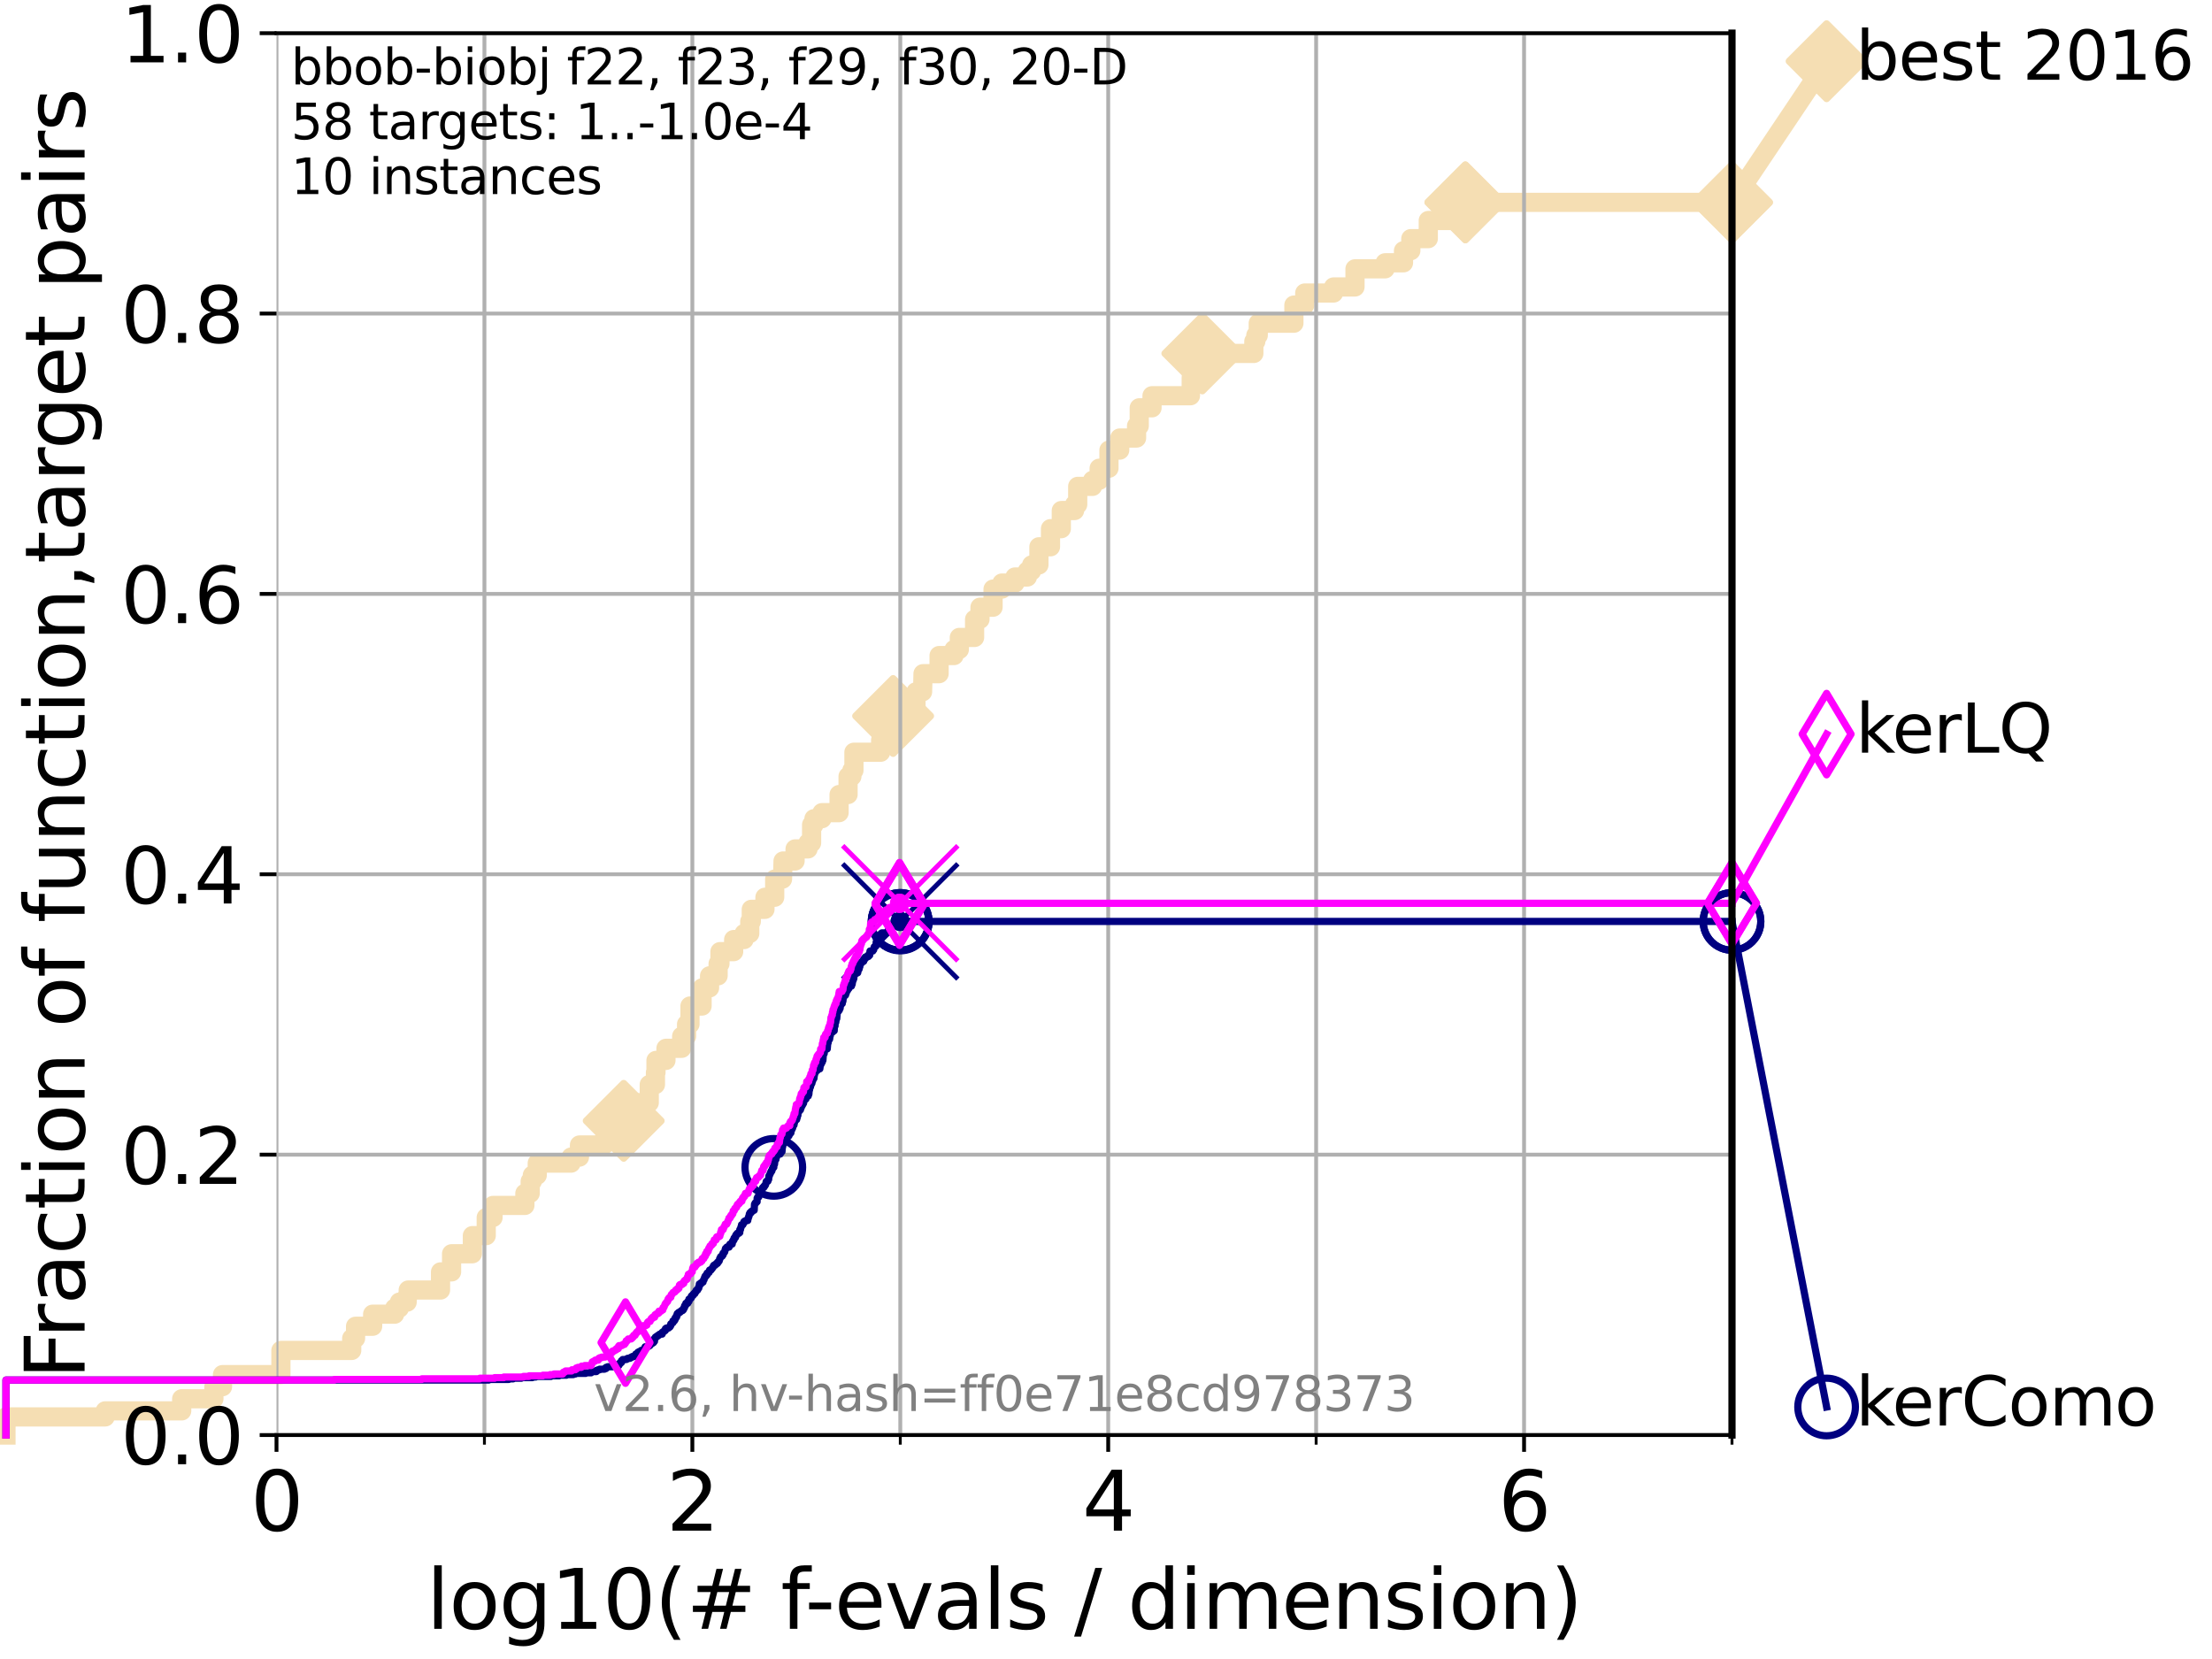 <?xml version="1.0" encoding="utf-8" standalone="no"?>
<!DOCTYPE svg PUBLIC "-//W3C//DTD SVG 1.1//EN"
  "http://www.w3.org/Graphics/SVG/1.1/DTD/svg11.dtd">
<svg xmlns:xlink="http://www.w3.org/1999/xlink" width="460.8pt" height="345.6pt" viewBox="0 0 460.8 345.6" xmlns="http://www.w3.org/2000/svg" version="1.1">
 <defs>
  <style type="text/css">*{stroke-linejoin: round; stroke-linecap: butt}</style>
 </defs>
 <g id="figure_1">
  <g id="patch_1">
   <path d="M 0 345.6 
L 460.8 345.6 
L 460.8 0 
L 0 0 
z
" style="fill: #ffffff"/>
  </g>
  <g id="axes_1">
   <g id="patch_2">
    <path d="M 57.6 298.944 
L 360.806 298.944 
L 360.806 6.912 
L 57.6 6.912 
z
" style="fill: #ffffff"/>
   </g>
   <g id="line2d_1">
    <path d="M 1.246 298.944 
L 1.246 295.168 
L 21.912 295.168 
L 21.912 293.909 
L 37.851 293.909 
L 37.851 291.391 
L 44.561 291.391 
L 44.561 288.874 
L 46.354 288.874 
L 46.354 286.356 
L 58.518 286.356 
L 58.518 281.321 
L 73.268 281.321 
L 73.268 278.804 
L 74.069 278.804 
L 74.069 276.286 
L 77.629 276.286 
L 77.629 273.769 
L 82.212 273.769 
L 82.212 272.51 
L 83.202 272.51 
L 83.202 271.251 
L 84.819 271.251 
L 84.819 269.993 
L 85.039 269.993 
L 85.039 268.734 
L 91.77 268.734 
L 91.77 264.958 
L 94.071 264.958 
L 94.071 261.181 
L 98.403 261.181 
L 98.403 257.405 
L 101.288 257.405 
L 101.288 253.629 
L 102.708 253.629 
L 102.708 251.111 
L 109.341 251.111 
L 109.341 248.594 
L 110.449 248.594 
L 110.449 246.076 
L 110.897 246.076 
L 110.897 244.817 
L 111.92 244.817 
L 111.92 242.3 
L 118.962 242.3 
L 118.962 241.041 
L 120.716 241.041 
L 120.716 238.524 
L 125.855 238.524 
L 125.855 237.265 
L 128.376 237.265 
L 128.42 233.489 
L 129.927 233.489 
L 129.927 229.712 
L 135.253 229.712 
L 135.253 225.936 
L 136.542 225.936 
L 136.542 223.418 
L 136.655 223.418 
L 136.655 220.901 
L 138.731 220.901 
L 138.731 218.383 
L 142.006 218.383 
L 142.006 215.866 
L 143.026 215.866 
L 143.026 213.348 
L 143.735 213.348 
L 143.735 209.572 
L 146.253 209.572 
L 146.253 205.796 
L 147.816 205.796 
L 147.816 203.278 
L 149.595 203.278 
L 149.595 200.761 
L 149.98 200.761 
L 149.98 198.243 
L 152.835 198.243 
L 152.835 195.726 
L 155.009 195.726 
L 155.009 194.467 
L 156.19 194.467 
L 156.19 191.95 
L 156.507 191.95 
L 156.507 189.432 
L 159.355 189.432 
L 159.355 186.914 
L 161.384 186.914 
L 161.384 183.138 
L 163.012 183.138 
L 163.123 179.362 
L 165.629 179.362 
L 165.629 176.844 
L 168.324 176.844 
L 168.324 175.586 
L 169.072 175.586 
L 169.072 171.809 
L 169.563 171.809 
L 169.563 170.551 
L 171.231 170.551 
L 171.231 169.292 
L 174.798 169.292 
L 174.798 165.516 
L 176.667 165.516 
L 176.667 161.739 
L 177.465 161.739 
L 177.465 160.481 
L 177.889 160.481 
L 177.889 156.704 
L 183.455 156.704 
L 183.455 154.187 
L 183.64 154.187 
L 183.64 152.928 
L 184.461 152.928 
L 184.461 149.152 
L 186.053 149.152 
L 186.053 147.893 
L 190.816 147.893 
L 190.816 144.117 
L 192.189 144.117 
L 192.282 140.34 
L 195.631 140.34 
L 195.631 136.564 
L 198.74 136.564 
L 198.74 135.305 
L 199.847 135.305 
L 199.847 132.788 
L 203.027 132.788 
L 203.027 129.012 
L 204.152 129.012 
L 204.152 126.494 
L 206.873 126.494 
L 206.873 122.718 
L 208.714 122.718 
L 208.714 121.459 
L 211.429 121.459 
L 211.429 120.2 
L 214.022 120.2 
L 214.022 118.942 
L 214.906 118.942 
L 214.906 117.683 
L 216.426 117.683 
L 216.426 113.906 
L 218.839 113.906 
L 218.839 110.13 
L 221.089 110.13 
L 221.089 106.354 
L 223.856 106.354 
L 223.856 105.095 
L 224.508 105.095 
L 224.508 101.319 
L 227.597 101.319 
L 227.597 100.06 
L 228.976 100.06 
L 228.976 97.543 
L 231.016 97.543 
L 231.016 93.766 
L 233.258 93.766 
L 233.258 91.249 
L 236.766 91.249 
L 236.766 88.731 
L 237.325 88.731 
L 237.325 84.955 
L 239.986 84.955 
L 239.986 82.438 
L 247.992 82.438 
L 247.992 81.179 
L 248.152 81.179 
L 248.152 78.661 
L 249.902 78.661 
L 249.902 76.144 
L 250.468 76.144 
L 250.468 73.626 
L 261.198 73.626 
L 261.198 71.109 
L 261.613 71.109 
L 261.613 69.85 
L 262.118 69.85 
L 262.118 67.332 
L 269.542 67.332 
L 269.542 63.556 
L 271.804 63.556 
L 271.804 61.039 
L 277.806 61.039 
L 277.806 59.78 
L 282.27 59.78 
L 282.27 56.004 
L 288.537 56.004 
L 288.537 54.745 
L 292.374 54.745 
L 292.374 52.227 
L 293.899 52.227 
L 293.899 49.71 
L 297.538 49.71 
L 297.538 45.934 
L 305.264 45.934 
L 305.264 42.157 
L 360.806 42.157 
L 360.806 42.157 
" style="fill: none; stroke: #f5deb3; stroke-width: 4; stroke-linecap: square"/>
   </g>
   <g id="line2d_2">
    <defs>
     <path id="m1fcb67c800" d="M -0 7.778 
L 7.778 0 
L 0 -7.778 
L -7.778 -0 
z
" style="stroke: #f5deb3; stroke-width: 1.5; stroke-linejoin: miter"/>
    </defs>
    <g>
     <use xlink:href="#m1fcb67c800" x="129.927" y="233.489" style="fill: #f5deb3; stroke: #f5deb3; stroke-width: 1.5; stroke-linejoin: miter"/>
     <use xlink:href="#m1fcb67c800" x="186.053" y="149.152" style="fill: #f5deb3; stroke: #f5deb3; stroke-width: 1.5; stroke-linejoin: miter"/>
     <use xlink:href="#m1fcb67c800" x="250.468" y="73.626" style="fill: #f5deb3; stroke: #f5deb3; stroke-width: 1.5; stroke-linejoin: miter"/>
     <use xlink:href="#m1fcb67c800" x="305.264" y="42.157" style="fill: #f5deb3; stroke: #f5deb3; stroke-width: 1.5; stroke-linejoin: miter"/>
     <use xlink:href="#m1fcb67c800" x="305.264" y="42.157" style="fill: #f5deb3; stroke: #f5deb3; stroke-width: 1.5; stroke-linejoin: miter"/>
     <use xlink:href="#m1fcb67c800" x="360.806" y="42.157" style="fill: #f5deb3; stroke: #f5deb3; stroke-width: 1.5; stroke-linejoin: miter"/>
    </g>
   </g>
   <g id="line2d_3">
    <path style="fill: none; stroke: #f5deb3; stroke-width: 4; stroke-linecap: square"/>
    <g/>
   </g>
   <g id="line2d_4">
    <path d="M 360.806 42.157 
L 380.515 12.753 
" style="fill: none; stroke: #f5deb3; stroke-width: 4; stroke-linecap: square"/>
    <g>
     <use xlink:href="#m1fcb67c800" x="360.806" y="42.157" style="fill: #f5deb3; stroke: #f5deb3; stroke-width: 1.5; stroke-linejoin: miter"/>
     <use xlink:href="#m1fcb67c800" x="380.515" y="12.753" style="fill: #f5deb3; stroke: #f5deb3; stroke-width: 1.5; stroke-linejoin: miter"/>
    </g>
   </g>
   <g id="matplotlib.axis_1">
    <g id="xtick_1">
     <g id="line2d_5">
      <path d="M 57.6 298.944 
L 57.6 6.912 
" clip-path="url(#p894761cfa4)" style="fill: none; stroke: #b0b0b0; stroke-width: 0.8; stroke-linecap: square"/>
     </g>
     <g id="line2d_6">
      <defs>
       <path id="m56b148a4ff" d="M 0 0 
L 0 3.5 
" style="stroke: #000000; stroke-width: 0.8"/>
      </defs>
      <g>
       <use xlink:href="#m56b148a4ff" x="57.6" y="298.944" style="stroke: #000000; stroke-width: 0.8"/>
      </g>
     </g>
     <g id="text_1">
      <!-- 0 -->
      <g transform="translate(52.192 318.861) scale(0.17 -0.17)">
       <defs>
        <path id="DejaVuSans-30" d="M 2034 4250 
Q 1547 4250 1301 3770 
Q 1056 3291 1056 2328 
Q 1056 1369 1301 889 
Q 1547 409 2034 409 
Q 2525 409 2770 889 
Q 3016 1369 3016 2328 
Q 3016 3291 2770 3770 
Q 2525 4250 2034 4250 
z
M 2034 4750 
Q 2819 4750 3233 4129 
Q 3647 3509 3647 2328 
Q 3647 1150 3233 529 
Q 2819 -91 2034 -91 
Q 1250 -91 836 529 
Q 422 1150 422 2328 
Q 422 3509 836 4129 
Q 1250 4750 2034 4750 
z
" transform="scale(0.016)"/>
       </defs>
       <use xlink:href="#DejaVuSans-30"/>
      </g>
     </g>
    </g>
    <g id="xtick_2">
     <g id="line2d_7">
      <path d="M 144.23 298.944 
L 144.23 6.912 
" clip-path="url(#p894761cfa4)" style="fill: none; stroke: #b0b0b0; stroke-width: 0.8; stroke-linecap: square"/>
     </g>
     <g id="line2d_8">
      <g>
       <use xlink:href="#m56b148a4ff" x="144.23" y="298.944" style="stroke: #000000; stroke-width: 0.8"/>
      </g>
     </g>
     <g id="text_2">
      <!-- 2 -->
      <g transform="translate(138.822 318.861) scale(0.17 -0.17)">
       <defs>
        <path id="DejaVuSans-32" d="M 1228 531 
L 3431 531 
L 3431 0 
L 469 0 
L 469 531 
Q 828 903 1448 1529 
Q 2069 2156 2228 2338 
Q 2531 2678 2651 2914 
Q 2772 3150 2772 3378 
Q 2772 3750 2511 3984 
Q 2250 4219 1831 4219 
Q 1534 4219 1204 4116 
Q 875 4013 500 3803 
L 500 4441 
Q 881 4594 1212 4672 
Q 1544 4750 1819 4750 
Q 2544 4750 2975 4387 
Q 3406 4025 3406 3419 
Q 3406 3131 3298 2873 
Q 3191 2616 2906 2266 
Q 2828 2175 2409 1742 
Q 1991 1309 1228 531 
z
" transform="scale(0.016)"/>
       </defs>
       <use xlink:href="#DejaVuSans-32"/>
      </g>
     </g>
    </g>
    <g id="xtick_3">
     <g id="line2d_9">
      <path d="M 230.861 298.944 
L 230.861 6.912 
" clip-path="url(#p894761cfa4)" style="fill: none; stroke: #b0b0b0; stroke-width: 0.8; stroke-linecap: square"/>
     </g>
     <g id="line2d_10">
      <g>
       <use xlink:href="#m56b148a4ff" x="230.861" y="298.944" style="stroke: #000000; stroke-width: 0.8"/>
      </g>
     </g>
     <g id="text_3">
      <!-- 4 -->
      <g transform="translate(225.453 318.861) scale(0.17 -0.17)">
       <defs>
        <path id="DejaVuSans-34" d="M 2419 4116 
L 825 1625 
L 2419 1625 
L 2419 4116 
z
M 2253 4666 
L 3047 4666 
L 3047 1625 
L 3713 1625 
L 3713 1100 
L 3047 1100 
L 3047 0 
L 2419 0 
L 2419 1100 
L 313 1100 
L 313 1709 
L 2253 4666 
z
" transform="scale(0.016)"/>
       </defs>
       <use xlink:href="#DejaVuSans-34"/>
      </g>
     </g>
    </g>
    <g id="xtick_4">
     <g id="line2d_11">
      <path d="M 317.491 298.944 
L 317.491 6.912 
" clip-path="url(#p894761cfa4)" style="fill: none; stroke: #b0b0b0; stroke-width: 0.8; stroke-linecap: square"/>
     </g>
     <g id="line2d_12">
      <g>
       <use xlink:href="#m56b148a4ff" x="317.491" y="298.944" style="stroke: #000000; stroke-width: 0.8"/>
      </g>
     </g>
     <g id="text_4">
      <!-- 6 -->
      <g transform="translate(312.083 318.861) scale(0.17 -0.17)">
       <defs>
        <path id="DejaVuSans-36" d="M 2113 2584 
Q 1688 2584 1439 2293 
Q 1191 2003 1191 1497 
Q 1191 994 1439 701 
Q 1688 409 2113 409 
Q 2538 409 2786 701 
Q 3034 994 3034 1497 
Q 3034 2003 2786 2293 
Q 2538 2584 2113 2584 
z
M 3366 4563 
L 3366 3988 
Q 3128 4100 2886 4159 
Q 2644 4219 2406 4219 
Q 1781 4219 1451 3797 
Q 1122 3375 1075 2522 
Q 1259 2794 1537 2939 
Q 1816 3084 2150 3084 
Q 2853 3084 3261 2657 
Q 3669 2231 3669 1497 
Q 3669 778 3244 343 
Q 2819 -91 2113 -91 
Q 1303 -91 875 529 
Q 447 1150 447 2328 
Q 447 3434 972 4092 
Q 1497 4750 2381 4750 
Q 2619 4750 2861 4703 
Q 3103 4656 3366 4563 
z
" transform="scale(0.016)"/>
       </defs>
       <use xlink:href="#DejaVuSans-36"/>
      </g>
     </g>
    </g>
    <g id="xtick_5">
     <g id="line2d_13">
      <path d="M 100.915 298.944 
L 100.915 6.912 
" clip-path="url(#p894761cfa4)" style="fill: none; stroke: #b0b0b0; stroke-width: 0.8; stroke-linecap: square"/>
     </g>
     <g id="line2d_14">
      <defs>
       <path id="m83deaa292f" d="M 0 0 
L 0 2 
" style="stroke: #000000; stroke-width: 0.6"/>
      </defs>
      <g>
       <use xlink:href="#m83deaa292f" x="100.915" y="298.944" style="stroke: #000000; stroke-width: 0.6"/>
      </g>
     </g>
    </g>
    <g id="xtick_6">
     <g id="line2d_15">
      <path d="M 187.546 298.944 
L 187.546 6.912 
" clip-path="url(#p894761cfa4)" style="fill: none; stroke: #b0b0b0; stroke-width: 0.8; stroke-linecap: square"/>
     </g>
     <g id="line2d_16">
      <g>
       <use xlink:href="#m83deaa292f" x="187.546" y="298.944" style="stroke: #000000; stroke-width: 0.6"/>
      </g>
     </g>
    </g>
    <g id="xtick_7">
     <g id="line2d_17">
      <path d="M 274.176 298.944 
L 274.176 6.912 
" clip-path="url(#p894761cfa4)" style="fill: none; stroke: #b0b0b0; stroke-width: 0.8; stroke-linecap: square"/>
     </g>
     <g id="line2d_18">
      <g>
       <use xlink:href="#m83deaa292f" x="274.176" y="298.944" style="stroke: #000000; stroke-width: 0.6"/>
      </g>
     </g>
    </g>
    <g id="xtick_8">
     <g id="line2d_19">
      <path d="M 360.806 298.944 
L 360.806 6.912 
" clip-path="url(#p894761cfa4)" style="fill: none; stroke: #b0b0b0; stroke-width: 0.8; stroke-linecap: square"/>
     </g>
     <g id="line2d_20">
      <g>
       <use xlink:href="#m83deaa292f" x="360.806" y="298.944" style="stroke: #000000; stroke-width: 0.6"/>
      </g>
     </g>
    </g>
    <g id="text_5">
     <!-- log10(# f-evals / dimension) -->
     <g transform="translate(88.823 339.314) scale(0.17 -0.17)">
      <defs>
       <path id="DejaVuSans-6c" d="M 603 4863 
L 1178 4863 
L 1178 0 
L 603 0 
L 603 4863 
z
" transform="scale(0.016)"/>
       <path id="DejaVuSans-6f" d="M 1959 3097 
Q 1497 3097 1228 2736 
Q 959 2375 959 1747 
Q 959 1119 1226 758 
Q 1494 397 1959 397 
Q 2419 397 2687 759 
Q 2956 1122 2956 1747 
Q 2956 2369 2687 2733 
Q 2419 3097 1959 3097 
z
M 1959 3584 
Q 2709 3584 3137 3096 
Q 3566 2609 3566 1747 
Q 3566 888 3137 398 
Q 2709 -91 1959 -91 
Q 1206 -91 779 398 
Q 353 888 353 1747 
Q 353 2609 779 3096 
Q 1206 3584 1959 3584 
z
" transform="scale(0.016)"/>
       <path id="DejaVuSans-67" d="M 2906 1791 
Q 2906 2416 2648 2759 
Q 2391 3103 1925 3103 
Q 1463 3103 1205 2759 
Q 947 2416 947 1791 
Q 947 1169 1205 825 
Q 1463 481 1925 481 
Q 2391 481 2648 825 
Q 2906 1169 2906 1791 
z
M 3481 434 
Q 3481 -459 3084 -895 
Q 2688 -1331 1869 -1331 
Q 1566 -1331 1297 -1286 
Q 1028 -1241 775 -1147 
L 775 -588 
Q 1028 -725 1275 -790 
Q 1522 -856 1778 -856 
Q 2344 -856 2625 -561 
Q 2906 -266 2906 331 
L 2906 616 
Q 2728 306 2450 153 
Q 2172 0 1784 0 
Q 1141 0 747 490 
Q 353 981 353 1791 
Q 353 2603 747 3093 
Q 1141 3584 1784 3584 
Q 2172 3584 2450 3431 
Q 2728 3278 2906 2969 
L 2906 3500 
L 3481 3500 
L 3481 434 
z
" transform="scale(0.016)"/>
       <path id="DejaVuSans-31" d="M 794 531 
L 1825 531 
L 1825 4091 
L 703 3866 
L 703 4441 
L 1819 4666 
L 2450 4666 
L 2450 531 
L 3481 531 
L 3481 0 
L 794 0 
L 794 531 
z
" transform="scale(0.016)"/>
       <path id="DejaVuSans-28" d="M 1984 4856 
Q 1566 4138 1362 3434 
Q 1159 2731 1159 2009 
Q 1159 1288 1364 580 
Q 1569 -128 1984 -844 
L 1484 -844 
Q 1016 -109 783 600 
Q 550 1309 550 2009 
Q 550 2706 781 3412 
Q 1013 4119 1484 4856 
L 1984 4856 
z
" transform="scale(0.016)"/>
       <path id="DejaVuSans-23" d="M 3272 2816 
L 2363 2816 
L 2100 1772 
L 3016 1772 
L 3272 2816 
z
M 2803 4594 
L 2478 3297 
L 3391 3297 
L 3719 4594 
L 4219 4594 
L 3897 3297 
L 4872 3297 
L 4872 2816 
L 3775 2816 
L 3519 1772 
L 4513 1772 
L 4513 1294 
L 3397 1294 
L 3072 0 
L 2572 0 
L 2894 1294 
L 1978 1294 
L 1656 0 
L 1153 0 
L 1478 1294 
L 494 1294 
L 494 1772 
L 1594 1772 
L 1856 2816 
L 850 2816 
L 850 3297 
L 1978 3297 
L 2297 4594 
L 2803 4594 
z
" transform="scale(0.016)"/>
       <path id="DejaVuSans-20" transform="scale(0.016)"/>
       <path id="DejaVuSans-66" d="M 2375 4863 
L 2375 4384 
L 1825 4384 
Q 1516 4384 1395 4259 
Q 1275 4134 1275 3809 
L 1275 3500 
L 2222 3500 
L 2222 3053 
L 1275 3053 
L 1275 0 
L 697 0 
L 697 3053 
L 147 3053 
L 147 3500 
L 697 3500 
L 697 3744 
Q 697 4328 969 4595 
Q 1241 4863 1831 4863 
L 2375 4863 
z
" transform="scale(0.016)"/>
       <path id="DejaVuSans-2d" d="M 313 2009 
L 1997 2009 
L 1997 1497 
L 313 1497 
L 313 2009 
z
" transform="scale(0.016)"/>
       <path id="DejaVuSans-65" d="M 3597 1894 
L 3597 1613 
L 953 1613 
Q 991 1019 1311 708 
Q 1631 397 2203 397 
Q 2534 397 2845 478 
Q 3156 559 3463 722 
L 3463 178 
Q 3153 47 2828 -22 
Q 2503 -91 2169 -91 
Q 1331 -91 842 396 
Q 353 884 353 1716 
Q 353 2575 817 3079 
Q 1281 3584 2069 3584 
Q 2775 3584 3186 3129 
Q 3597 2675 3597 1894 
z
M 3022 2063 
Q 3016 2534 2758 2815 
Q 2500 3097 2075 3097 
Q 1594 3097 1305 2825 
Q 1016 2553 972 2059 
L 3022 2063 
z
" transform="scale(0.016)"/>
       <path id="DejaVuSans-76" d="M 191 3500 
L 800 3500 
L 1894 563 
L 2988 3500 
L 3597 3500 
L 2284 0 
L 1503 0 
L 191 3500 
z
" transform="scale(0.016)"/>
       <path id="DejaVuSans-61" d="M 2194 1759 
Q 1497 1759 1228 1600 
Q 959 1441 959 1056 
Q 959 750 1161 570 
Q 1363 391 1709 391 
Q 2188 391 2477 730 
Q 2766 1069 2766 1631 
L 2766 1759 
L 2194 1759 
z
M 3341 1997 
L 3341 0 
L 2766 0 
L 2766 531 
Q 2569 213 2275 61 
Q 1981 -91 1556 -91 
Q 1019 -91 701 211 
Q 384 513 384 1019 
Q 384 1609 779 1909 
Q 1175 2209 1959 2209 
L 2766 2209 
L 2766 2266 
Q 2766 2663 2505 2880 
Q 2244 3097 1772 3097 
Q 1472 3097 1187 3025 
Q 903 2953 641 2809 
L 641 3341 
Q 956 3463 1253 3523 
Q 1550 3584 1831 3584 
Q 2591 3584 2966 3190 
Q 3341 2797 3341 1997 
z
" transform="scale(0.016)"/>
       <path id="DejaVuSans-73" d="M 2834 3397 
L 2834 2853 
Q 2591 2978 2328 3040 
Q 2066 3103 1784 3103 
Q 1356 3103 1142 2972 
Q 928 2841 928 2578 
Q 928 2378 1081 2264 
Q 1234 2150 1697 2047 
L 1894 2003 
Q 2506 1872 2764 1633 
Q 3022 1394 3022 966 
Q 3022 478 2636 193 
Q 2250 -91 1575 -91 
Q 1294 -91 989 -36 
Q 684 19 347 128 
L 347 722 
Q 666 556 975 473 
Q 1284 391 1588 391 
Q 1994 391 2212 530 
Q 2431 669 2431 922 
Q 2431 1156 2273 1281 
Q 2116 1406 1581 1522 
L 1381 1569 
Q 847 1681 609 1914 
Q 372 2147 372 2553 
Q 372 3047 722 3315 
Q 1072 3584 1716 3584 
Q 2034 3584 2315 3537 
Q 2597 3491 2834 3397 
z
" transform="scale(0.016)"/>
       <path id="DejaVuSans-2f" d="M 1625 4666 
L 2156 4666 
L 531 -594 
L 0 -594 
L 1625 4666 
z
" transform="scale(0.016)"/>
       <path id="DejaVuSans-64" d="M 2906 2969 
L 2906 4863 
L 3481 4863 
L 3481 0 
L 2906 0 
L 2906 525 
Q 2725 213 2448 61 
Q 2172 -91 1784 -91 
Q 1150 -91 751 415 
Q 353 922 353 1747 
Q 353 2572 751 3078 
Q 1150 3584 1784 3584 
Q 2172 3584 2448 3432 
Q 2725 3281 2906 2969 
z
M 947 1747 
Q 947 1113 1208 752 
Q 1469 391 1925 391 
Q 2381 391 2643 752 
Q 2906 1113 2906 1747 
Q 2906 2381 2643 2742 
Q 2381 3103 1925 3103 
Q 1469 3103 1208 2742 
Q 947 2381 947 1747 
z
" transform="scale(0.016)"/>
       <path id="DejaVuSans-69" d="M 603 3500 
L 1178 3500 
L 1178 0 
L 603 0 
L 603 3500 
z
M 603 4863 
L 1178 4863 
L 1178 4134 
L 603 4134 
L 603 4863 
z
" transform="scale(0.016)"/>
       <path id="DejaVuSans-6d" d="M 3328 2828 
Q 3544 3216 3844 3400 
Q 4144 3584 4550 3584 
Q 5097 3584 5394 3201 
Q 5691 2819 5691 2113 
L 5691 0 
L 5113 0 
L 5113 2094 
Q 5113 2597 4934 2840 
Q 4756 3084 4391 3084 
Q 3944 3084 3684 2787 
Q 3425 2491 3425 1978 
L 3425 0 
L 2847 0 
L 2847 2094 
Q 2847 2600 2669 2842 
Q 2491 3084 2119 3084 
Q 1678 3084 1418 2786 
Q 1159 2488 1159 1978 
L 1159 0 
L 581 0 
L 581 3500 
L 1159 3500 
L 1159 2956 
Q 1356 3278 1631 3431 
Q 1906 3584 2284 3584 
Q 2666 3584 2933 3390 
Q 3200 3197 3328 2828 
z
" transform="scale(0.016)"/>
       <path id="DejaVuSans-6e" d="M 3513 2113 
L 3513 0 
L 2938 0 
L 2938 2094 
Q 2938 2591 2744 2837 
Q 2550 3084 2163 3084 
Q 1697 3084 1428 2787 
Q 1159 2491 1159 1978 
L 1159 0 
L 581 0 
L 581 3500 
L 1159 3500 
L 1159 2956 
Q 1366 3272 1645 3428 
Q 1925 3584 2291 3584 
Q 2894 3584 3203 3211 
Q 3513 2838 3513 2113 
z
" transform="scale(0.016)"/>
       <path id="DejaVuSans-29" d="M 513 4856 
L 1013 4856 
Q 1481 4119 1714 3412 
Q 1947 2706 1947 2009 
Q 1947 1309 1714 600 
Q 1481 -109 1013 -844 
L 513 -844 
Q 928 -128 1133 580 
Q 1338 1288 1338 2009 
Q 1338 2731 1133 3434 
Q 928 4138 513 4856 
z
" transform="scale(0.016)"/>
      </defs>
      <use xlink:href="#DejaVuSans-6c"/>
      <use xlink:href="#DejaVuSans-6f" x="27.783"/>
      <use xlink:href="#DejaVuSans-67" x="88.965"/>
      <use xlink:href="#DejaVuSans-31" x="152.441"/>
      <use xlink:href="#DejaVuSans-30" x="216.064"/>
      <use xlink:href="#DejaVuSans-28" x="279.688"/>
      <use xlink:href="#DejaVuSans-23" x="318.701"/>
      <use xlink:href="#DejaVuSans-20" x="402.49"/>
      <use xlink:href="#DejaVuSans-66" x="434.277"/>
      <use xlink:href="#DejaVuSans-2d" x="463.982"/>
      <use xlink:href="#DejaVuSans-65" x="500.066"/>
      <use xlink:href="#DejaVuSans-76" x="561.59"/>
      <use xlink:href="#DejaVuSans-61" x="620.77"/>
      <use xlink:href="#DejaVuSans-6c" x="682.049"/>
      <use xlink:href="#DejaVuSans-73" x="709.832"/>
      <use xlink:href="#DejaVuSans-20" x="761.932"/>
      <use xlink:href="#DejaVuSans-2f" x="793.719"/>
      <use xlink:href="#DejaVuSans-20" x="827.41"/>
      <use xlink:href="#DejaVuSans-64" x="859.197"/>
      <use xlink:href="#DejaVuSans-69" x="922.674"/>
      <use xlink:href="#DejaVuSans-6d" x="950.457"/>
      <use xlink:href="#DejaVuSans-65" x="1047.869"/>
      <use xlink:href="#DejaVuSans-6e" x="1109.393"/>
      <use xlink:href="#DejaVuSans-73" x="1172.771"/>
      <use xlink:href="#DejaVuSans-69" x="1224.871"/>
      <use xlink:href="#DejaVuSans-6f" x="1252.654"/>
      <use xlink:href="#DejaVuSans-6e" x="1313.836"/>
      <use xlink:href="#DejaVuSans-29" x="1377.215"/>
     </g>
    </g>
   </g>
   <g id="matplotlib.axis_2">
    <g id="ytick_1">
     <g id="line2d_21">
      <path d="M 57.6 298.944 
L 360.806 298.944 
" clip-path="url(#p894761cfa4)" style="fill: none; stroke: #b0b0b0; stroke-width: 0.8; stroke-linecap: square"/>
     </g>
     <g id="line2d_22">
      <defs>
       <path id="m4252fa793c" d="M 0 0 
L -3.5 0 
" style="stroke: #000000; stroke-width: 0.8"/>
      </defs>
      <g>
       <use xlink:href="#m4252fa793c" x="57.6" y="298.944" style="stroke: #000000; stroke-width: 0.8"/>
      </g>
     </g>
     <g id="text_6">
      <!-- 0.0 -->
      <g transform="translate(25.155 305.023) scale(0.16 -0.16)">
       <defs>
        <path id="DejaVuSans-2e" d="M 684 794 
L 1344 794 
L 1344 0 
L 684 0 
L 684 794 
z
" transform="scale(0.016)"/>
       </defs>
       <use xlink:href="#DejaVuSans-30"/>
       <use xlink:href="#DejaVuSans-2e" x="63.623"/>
       <use xlink:href="#DejaVuSans-30" x="95.41"/>
      </g>
     </g>
    </g>
    <g id="ytick_2">
     <g id="line2d_23">
      <path d="M 57.6 240.538 
L 360.806 240.538 
" clip-path="url(#p894761cfa4)" style="fill: none; stroke: #b0b0b0; stroke-width: 0.8; stroke-linecap: square"/>
     </g>
     <g id="line2d_24">
      <g>
       <use xlink:href="#m4252fa793c" x="57.6" y="240.538" style="stroke: #000000; stroke-width: 0.8"/>
      </g>
     </g>
     <g id="text_7">
      <!-- 0.2 -->
      <g transform="translate(25.155 246.616) scale(0.16 -0.16)">
       <use xlink:href="#DejaVuSans-30"/>
       <use xlink:href="#DejaVuSans-2e" x="63.623"/>
       <use xlink:href="#DejaVuSans-32" x="95.41"/>
      </g>
     </g>
    </g>
    <g id="ytick_3">
     <g id="line2d_25">
      <path d="M 57.6 182.131 
L 360.806 182.131 
" clip-path="url(#p894761cfa4)" style="fill: none; stroke: #b0b0b0; stroke-width: 0.8; stroke-linecap: square"/>
     </g>
     <g id="line2d_26">
      <g>
       <use xlink:href="#m4252fa793c" x="57.6" y="182.131" style="stroke: #000000; stroke-width: 0.8"/>
      </g>
     </g>
     <g id="text_8">
      <!-- 0.4 -->
      <g transform="translate(25.155 188.21) scale(0.16 -0.16)">
       <use xlink:href="#DejaVuSans-30"/>
       <use xlink:href="#DejaVuSans-2e" x="63.623"/>
       <use xlink:href="#DejaVuSans-34" x="95.41"/>
      </g>
     </g>
    </g>
    <g id="ytick_4">
     <g id="line2d_27">
      <path d="M 57.6 123.725 
L 360.806 123.725 
" clip-path="url(#p894761cfa4)" style="fill: none; stroke: #b0b0b0; stroke-width: 0.8; stroke-linecap: square"/>
     </g>
     <g id="line2d_28">
      <g>
       <use xlink:href="#m4252fa793c" x="57.6" y="123.725" style="stroke: #000000; stroke-width: 0.8"/>
      </g>
     </g>
     <g id="text_9">
      <!-- 0.6 -->
      <g transform="translate(25.155 129.804) scale(0.16 -0.16)">
       <use xlink:href="#DejaVuSans-30"/>
       <use xlink:href="#DejaVuSans-2e" x="63.623"/>
       <use xlink:href="#DejaVuSans-36" x="95.41"/>
      </g>
     </g>
    </g>
    <g id="ytick_5">
     <g id="line2d_29">
      <path d="M 57.6 65.318 
L 360.806 65.318 
" clip-path="url(#p894761cfa4)" style="fill: none; stroke: #b0b0b0; stroke-width: 0.8; stroke-linecap: square"/>
     </g>
     <g id="line2d_30">
      <g>
       <use xlink:href="#m4252fa793c" x="57.6" y="65.318" style="stroke: #000000; stroke-width: 0.8"/>
      </g>
     </g>
     <g id="text_10">
      <!-- 0.8 -->
      <g transform="translate(25.155 71.397) scale(0.16 -0.16)">
       <defs>
        <path id="DejaVuSans-38" d="M 2034 2216 
Q 1584 2216 1326 1975 
Q 1069 1734 1069 1313 
Q 1069 891 1326 650 
Q 1584 409 2034 409 
Q 2484 409 2743 651 
Q 3003 894 3003 1313 
Q 3003 1734 2745 1975 
Q 2488 2216 2034 2216 
z
M 1403 2484 
Q 997 2584 770 2862 
Q 544 3141 544 3541 
Q 544 4100 942 4425 
Q 1341 4750 2034 4750 
Q 2731 4750 3128 4425 
Q 3525 4100 3525 3541 
Q 3525 3141 3298 2862 
Q 3072 2584 2669 2484 
Q 3125 2378 3379 2068 
Q 3634 1759 3634 1313 
Q 3634 634 3220 271 
Q 2806 -91 2034 -91 
Q 1263 -91 848 271 
Q 434 634 434 1313 
Q 434 1759 690 2068 
Q 947 2378 1403 2484 
z
M 1172 3481 
Q 1172 3119 1398 2916 
Q 1625 2713 2034 2713 
Q 2441 2713 2670 2916 
Q 2900 3119 2900 3481 
Q 2900 3844 2670 4047 
Q 2441 4250 2034 4250 
Q 1625 4250 1398 4047 
Q 1172 3844 1172 3481 
z
" transform="scale(0.016)"/>
       </defs>
       <use xlink:href="#DejaVuSans-30"/>
       <use xlink:href="#DejaVuSans-2e" x="63.623"/>
       <use xlink:href="#DejaVuSans-38" x="95.41"/>
      </g>
     </g>
    </g>
    <g id="ytick_6">
     <g id="line2d_31">
      <path d="M 57.6 6.912 
L 360.806 6.912 
" clip-path="url(#p894761cfa4)" style="fill: none; stroke: #b0b0b0; stroke-width: 0.8; stroke-linecap: square"/>
     </g>
     <g id="line2d_32">
      <g>
       <use xlink:href="#m4252fa793c" x="57.6" y="6.912" style="stroke: #000000; stroke-width: 0.8"/>
      </g>
     </g>
     <g id="text_11">
      <!-- 1.0 -->
      <g transform="translate(25.155 12.991) scale(0.16 -0.16)">
       <use xlink:href="#DejaVuSans-31"/>
       <use xlink:href="#DejaVuSans-2e" x="63.623"/>
       <use xlink:href="#DejaVuSans-30" x="95.41"/>
      </g>
     </g>
    </g>
    <g id="text_12">
     <!-- Fraction of function,target pairs -->
     <g transform="translate(17.62 287.313) rotate(-90) scale(0.17 -0.17)">
      <defs>
       <path id="DejaVuSans-46" d="M 628 4666 
L 3309 4666 
L 3309 4134 
L 1259 4134 
L 1259 2759 
L 3109 2759 
L 3109 2228 
L 1259 2228 
L 1259 0 
L 628 0 
L 628 4666 
z
" transform="scale(0.016)"/>
       <path id="DejaVuSans-72" d="M 2631 2963 
Q 2534 3019 2420 3045 
Q 2306 3072 2169 3072 
Q 1681 3072 1420 2755 
Q 1159 2438 1159 1844 
L 1159 0 
L 581 0 
L 581 3500 
L 1159 3500 
L 1159 2956 
Q 1341 3275 1631 3429 
Q 1922 3584 2338 3584 
Q 2397 3584 2469 3576 
Q 2541 3569 2628 3553 
L 2631 2963 
z
" transform="scale(0.016)"/>
       <path id="DejaVuSans-63" d="M 3122 3366 
L 3122 2828 
Q 2878 2963 2633 3030 
Q 2388 3097 2138 3097 
Q 1578 3097 1268 2742 
Q 959 2388 959 1747 
Q 959 1106 1268 751 
Q 1578 397 2138 397 
Q 2388 397 2633 464 
Q 2878 531 3122 666 
L 3122 134 
Q 2881 22 2623 -34 
Q 2366 -91 2075 -91 
Q 1284 -91 818 406 
Q 353 903 353 1747 
Q 353 2603 823 3093 
Q 1294 3584 2113 3584 
Q 2378 3584 2631 3529 
Q 2884 3475 3122 3366 
z
" transform="scale(0.016)"/>
       <path id="DejaVuSans-74" d="M 1172 4494 
L 1172 3500 
L 2356 3500 
L 2356 3053 
L 1172 3053 
L 1172 1153 
Q 1172 725 1289 603 
Q 1406 481 1766 481 
L 2356 481 
L 2356 0 
L 1766 0 
Q 1100 0 847 248 
Q 594 497 594 1153 
L 594 3053 
L 172 3053 
L 172 3500 
L 594 3500 
L 594 4494 
L 1172 4494 
z
" transform="scale(0.016)"/>
       <path id="DejaVuSans-75" d="M 544 1381 
L 544 3500 
L 1119 3500 
L 1119 1403 
Q 1119 906 1312 657 
Q 1506 409 1894 409 
Q 2359 409 2629 706 
Q 2900 1003 2900 1516 
L 2900 3500 
L 3475 3500 
L 3475 0 
L 2900 0 
L 2900 538 
Q 2691 219 2414 64 
Q 2138 -91 1772 -91 
Q 1169 -91 856 284 
Q 544 659 544 1381 
z
M 1991 3584 
L 1991 3584 
z
" transform="scale(0.016)"/>
       <path id="DejaVuSans-2c" d="M 750 794 
L 1409 794 
L 1409 256 
L 897 -744 
L 494 -744 
L 750 256 
L 750 794 
z
" transform="scale(0.016)"/>
       <path id="DejaVuSans-70" d="M 1159 525 
L 1159 -1331 
L 581 -1331 
L 581 3500 
L 1159 3500 
L 1159 2969 
Q 1341 3281 1617 3432 
Q 1894 3584 2278 3584 
Q 2916 3584 3314 3078 
Q 3713 2572 3713 1747 
Q 3713 922 3314 415 
Q 2916 -91 2278 -91 
Q 1894 -91 1617 61 
Q 1341 213 1159 525 
z
M 3116 1747 
Q 3116 2381 2855 2742 
Q 2594 3103 2138 3103 
Q 1681 3103 1420 2742 
Q 1159 2381 1159 1747 
Q 1159 1113 1420 752 
Q 1681 391 2138 391 
Q 2594 391 2855 752 
Q 3116 1113 3116 1747 
z
" transform="scale(0.016)"/>
      </defs>
      <use xlink:href="#DejaVuSans-46"/>
      <use xlink:href="#DejaVuSans-72" x="50.27"/>
      <use xlink:href="#DejaVuSans-61" x="91.383"/>
      <use xlink:href="#DejaVuSans-63" x="152.662"/>
      <use xlink:href="#DejaVuSans-74" x="207.643"/>
      <use xlink:href="#DejaVuSans-69" x="246.852"/>
      <use xlink:href="#DejaVuSans-6f" x="274.635"/>
      <use xlink:href="#DejaVuSans-6e" x="335.816"/>
      <use xlink:href="#DejaVuSans-20" x="399.195"/>
      <use xlink:href="#DejaVuSans-6f" x="430.982"/>
      <use xlink:href="#DejaVuSans-66" x="492.164"/>
      <use xlink:href="#DejaVuSans-20" x="527.369"/>
      <use xlink:href="#DejaVuSans-66" x="559.156"/>
      <use xlink:href="#DejaVuSans-75" x="594.361"/>
      <use xlink:href="#DejaVuSans-6e" x="657.74"/>
      <use xlink:href="#DejaVuSans-63" x="721.119"/>
      <use xlink:href="#DejaVuSans-74" x="776.1"/>
      <use xlink:href="#DejaVuSans-69" x="815.309"/>
      <use xlink:href="#DejaVuSans-6f" x="843.092"/>
      <use xlink:href="#DejaVuSans-6e" x="904.273"/>
      <use xlink:href="#DejaVuSans-2c" x="967.652"/>
      <use xlink:href="#DejaVuSans-74" x="999.439"/>
      <use xlink:href="#DejaVuSans-61" x="1038.648"/>
      <use xlink:href="#DejaVuSans-72" x="1099.928"/>
      <use xlink:href="#DejaVuSans-67" x="1139.291"/>
      <use xlink:href="#DejaVuSans-65" x="1202.768"/>
      <use xlink:href="#DejaVuSans-74" x="1264.291"/>
      <use xlink:href="#DejaVuSans-20" x="1303.5"/>
      <use xlink:href="#DejaVuSans-70" x="1335.287"/>
      <use xlink:href="#DejaVuSans-61" x="1398.764"/>
      <use xlink:href="#DejaVuSans-69" x="1460.043"/>
      <use xlink:href="#DejaVuSans-72" x="1487.826"/>
      <use xlink:href="#DejaVuSans-73" x="1528.939"/>
     </g>
    </g>
   </g>
   <g id="line2d_33">
    <defs>
     <path id="mdebd223eda" d="M 0 1.5 
C 0.398 1.5 0.779 1.342 1.061 1.061 
C 1.342 0.779 1.5 0.398 1.5 0 
C 1.5 -0.398 1.342 -0.779 1.061 -1.061 
C 0.779 -1.342 0.398 -1.5 0 -1.5 
C -0.398 -1.5 -0.779 -1.342 -1.061 -1.061 
C -1.342 -0.779 -1.5 -0.398 -1.5 0 
C -1.5 0.398 -1.342 0.779 -1.061 1.061 
C -0.779 1.342 -0.398 1.5 0 1.5 
z
" style="stroke: #f5deb3"/>
    </defs>
    <g>
     <use xlink:href="#mdebd223eda" x="305.264" y="42.157" style="fill: #f5deb3; stroke: #f5deb3"/>
     <use xlink:href="#mdebd223eda" x="305.264" y="42.157" style="fill: #f5deb3; stroke: #f5deb3"/>
    </g>
   </g>
   <g id="line2d_34">
    <defs>
     <path id="m4a3c55a12e" d="M 0 1.5 
C 0.398 1.5 0.779 1.342 1.061 1.061 
C 1.342 0.779 1.5 0.398 1.5 0 
C 1.5 -0.398 1.342 -0.779 1.061 -1.061 
C 0.779 -1.342 0.398 -1.5 0 -1.5 
C -0.398 -1.5 -0.779 -1.342 -1.061 -1.061 
C -1.342 -0.779 -1.5 -0.398 -1.5 0 
C -1.5 0.398 -1.342 0.779 -1.061 1.061 
C -0.779 1.342 -0.398 1.5 0 1.5 
z
" style="stroke: #000080"/>
    </defs>
    <g>
     <use xlink:href="#m4a3c55a12e" x="187.517" y="191.95" style="fill: #000080; stroke: #000080"/>
     <use xlink:href="#m4a3c55a12e" x="187.517" y="191.95" style="fill: #000080; stroke: #000080"/>
    </g>
   </g>
   <g id="line2d_35">
    <path d="M 1.246 298.944 
L 1.246 287.489 
L 101.833 287.489 
L 101.833 287.363 
L 105.995 287.363 
L 105.995 287.238 
L 106.906 287.238 
L 106.906 287.112 
L 108.605 287.112 
L 108.605 286.986 
L 110.897 286.986 
L 110.897 286.86 
L 111.603 286.86 
L 111.603 286.734 
L 114.782 286.734 
L 114.782 286.608 
L 116.46 286.608 
L 116.46 286.482 
L 118.001 286.482 
L 118.001 286.356 
L 119.425 286.356 
L 119.425 286.231 
L 119.876 286.231 
L 119.876 286.105 
L 121.985 286.105 
L 121.985 285.979 
L 123.145 285.979 
L 123.145 285.727 
L 124.238 285.727 
L 124.238 285.475 
L 124.589 285.475 
L 124.589 285.349 
L 124.933 285.349 
L 124.933 285.224 
L 125.929 285.224 
L 125.929 285.098 
L 126.25 285.098 
L 126.25 284.846 
L 126.565 284.846 
L 126.565 284.72 
L 128.636 284.72 
L 128.636 284.468 
L 128.914 284.468 
L 128.914 284.091 
L 129.188 284.091 
L 129.188 283.839 
L 129.458 283.839 
L 129.458 283.461 
L 129.725 283.461 
L 129.725 283.21 
L 130.502 283.21 
L 130.502 283.084 
L 130.754 283.084 
L 130.754 282.958 
L 131.248 282.958 
L 131.248 282.832 
L 131.49 282.832 
L 131.49 282.706 
L 131.729 282.706 
L 131.729 282.58 
L 132.198 282.58 
L 132.198 282.454 
L 132.429 282.454 
L 132.429 282.077 
L 132.656 282.077 
L 132.656 281.951 
L 132.881 281.951 
L 132.881 281.699 
L 133.103 281.699 
L 133.103 281.573 
L 133.54 281.573 
L 133.54 281.321 
L 133.967 281.321 
L 133.967 281.196 
L 134.177 281.196 
L 134.177 280.944 
L 134.384 280.944 
L 134.384 280.566 
L 134.793 280.566 
L 134.793 280.44 
L 135.192 280.44 
L 135.192 280.314 
L 135.389 280.314 
L 135.389 280.063 
L 135.584 280.063 
L 135.584 279.937 
L 135.776 279.937 
L 135.776 279.811 
L 135.967 279.811 
L 135.967 279.685 
L 136.156 279.685 
L 136.156 279.433 
L 136.343 279.433 
L 136.343 278.804 
L 136.528 278.804 
L 136.528 278.552 
L 136.711 278.552 
L 136.711 278.426 
L 136.892 278.426 
L 136.892 278.3 
L 137.072 278.3 
L 137.072 278.174 
L 137.25 278.174 
L 137.25 278.049 
L 137.426 278.049 
L 137.426 277.923 
L 137.946 277.923 
L 137.946 277.545 
L 138.116 277.545 
L 138.116 277.419 
L 138.284 277.419 
L 138.284 277.293 
L 138.451 277.293 
L 138.451 277.167 
L 138.617 277.167 
L 138.617 276.79 
L 138.781 276.79 
L 138.781 276.664 
L 139.265 276.664 
L 139.265 276.538 
L 139.423 276.538 
L 139.423 276.412 
L 139.581 276.412 
L 139.581 276.16 
L 139.736 276.16 
L 139.736 275.783 
L 139.891 275.783 
L 139.891 275.657 
L 140.044 275.657 
L 140.044 275.531 
L 140.197 275.531 
L 140.197 275.153 
L 140.497 275.153 
L 140.497 274.902 
L 140.646 274.902 
L 140.646 274.524 
L 140.793 274.524 
L 140.793 274.398 
L 140.939 274.398 
L 140.939 274.021 
L 141.084 274.021 
L 141.084 273.643 
L 141.228 273.643 
L 141.228 273.517 
L 141.371 273.517 
L 141.371 273.391 
L 141.654 273.391 
L 141.654 273.265 
L 141.794 273.265 
L 141.794 273.139 
L 141.932 273.139 
L 141.932 273.014 
L 142.207 273.014 
L 142.207 272.888 
L 142.342 272.888 
L 142.342 272.636 
L 142.477 272.636 
L 142.477 272.384 
L 142.611 272.384 
L 142.611 272.007 
L 142.743 272.007 
L 142.743 271.881 
L 142.875 271.881 
L 142.875 271.503 
L 143.265 271.503 
L 143.265 271.125 
L 143.521 271.125 
L 143.521 270.622 
L 143.773 270.622 
L 143.773 270.496 
L 143.898 270.496 
L 143.898 270.37 
L 144.022 270.37 
L 144.022 269.993 
L 144.146 269.993 
L 144.146 269.867 
L 144.39 269.867 
L 144.39 269.615 
L 144.51 269.615 
L 144.51 269.489 
L 144.75 269.489 
L 144.75 269.237 
L 144.868 269.237 
L 144.868 269.111 
L 144.986 269.111 
L 144.986 268.86 
L 145.103 268.86 
L 145.103 268.734 
L 145.335 268.734 
L 145.335 268.482 
L 145.45 268.482 
L 145.45 268.356 
L 145.565 268.356 
L 145.565 267.979 
L 145.678 267.979 
L 145.678 267.475 
L 146.015 267.475 
L 146.015 267.223 
L 146.236 267.223 
L 146.236 267.097 
L 146.454 267.097 
L 146.563 266.594 
L 146.67 266.594 
L 146.778 266.09 
L 146.884 266.09 
L 146.884 265.839 
L 147.095 265.839 
L 147.095 265.587 
L 147.304 265.587 
L 147.304 265.209 
L 147.511 265.209 
L 147.511 265.083 
L 147.715 265.083 
L 147.816 264.58 
L 148.117 264.58 
L 148.216 264.328 
L 148.315 264.328 
L 148.413 264.076 
L 148.511 264.076 
L 148.608 263.699 
L 148.704 263.699 
L 148.704 263.573 
L 148.991 263.573 
L 149.086 263.321 
L 149.274 263.321 
L 149.274 263.195 
L 149.46 263.195 
L 149.46 262.944 
L 149.644 262.944 
L 149.736 262.692 
L 149.827 262.692 
L 149.918 262.188 
L 150.008 262.188 
L 150.097 261.811 
L 150.276 261.811 
L 150.276 261.685 
L 150.452 261.685 
L 150.452 261.433 
L 150.627 261.433 
L 150.627 261.055 
L 150.8 261.055 
L 150.886 260.804 
L 150.972 260.804 
L 151.057 260.3 
L 151.142 260.3 
L 151.142 260.048 
L 151.311 260.048 
L 151.394 259.797 
L 151.889 259.797 
L 151.889 259.419 
L 152.051 259.419 
L 152.051 259.167 
L 152.529 259.167 
L 152.608 258.538 
L 152.764 258.538 
L 152.764 258.286 
L 152.918 258.286 
L 152.918 257.908 
L 153.072 257.908 
L 153.072 257.783 
L 153.224 257.783 
L 153.224 257.405 
L 153.375 257.405 
L 153.375 257.153 
L 153.599 257.153 
L 153.599 256.901 
L 153.967 256.901 
L 153.967 256.776 
L 154.112 256.776 
L 154.112 256.146 
L 154.257 256.146 
L 154.328 255.643 
L 154.4 255.643 
L 154.471 255.139 
L 154.752 255.139 
L 154.822 254.887 
L 154.892 254.887 
L 154.961 254.51 
L 155.099 254.51 
L 155.099 254.384 
L 155.371 254.384 
L 155.371 254.258 
L 155.772 254.258 
L 155.839 253.755 
L 155.904 253.755 
L 155.97 253.377 
L 156.035 253.377 
L 156.101 252.873 
L 156.23 252.873 
L 156.23 252.622 
L 156.487 252.622 
L 156.487 252.37 
L 156.677 252.37 
L 156.677 252.244 
L 156.866 252.244 
L 156.866 252.118 
L 157.114 252.118 
L 157.175 250.859 
L 157.298 250.859 
L 157.298 250.608 
L 157.48 250.608 
L 157.54 250.356 
L 157.72 250.356 
L 157.72 249.601 
L 157.839 249.601 
L 157.839 249.349 
L 158.075 249.349 
L 158.134 248.971 
L 158.192 248.971 
L 158.192 248.845 
L 158.308 248.845 
L 158.308 248.468 
L 158.423 248.468 
L 158.423 248.342 
L 158.652 248.342 
L 158.709 247.838 
L 158.765 247.838 
L 158.822 247.461 
L 158.934 247.461 
L 158.934 247.335 
L 159.156 247.335 
L 159.156 247.083 
L 159.322 247.083 
L 159.376 246.831 
L 159.485 246.831 
L 159.594 246.202 
L 159.648 246.202 
L 159.648 246.076 
L 159.968 246.076 
L 160.074 245.699 
L 160.126 245.699 
L 160.179 244.943 
L 160.283 244.943 
L 160.387 244.566 
L 160.439 244.566 
L 160.542 244.188 
L 160.644 244.188 
L 160.644 243.936 
L 160.797 243.936 
L 160.898 243.433 
L 160.999 243.433 
L 160.999 243.181 
L 161.198 243.181 
L 161.198 242.552 
L 161.346 242.552 
L 161.445 241.545 
L 161.64 241.545 
L 161.688 241.041 
L 161.784 241.041 
L 161.88 240.663 
L 161.976 240.663 
L 161.976 240.538 
L 162.118 240.538 
L 162.118 240.412 
L 162.539 240.412 
L 162.585 240.16 
L 162.677 240.16 
L 162.722 239.908 
L 162.905 239.908 
L 162.995 238.901 
L 163.04 238.901 
L 163.13 238.398 
L 163.174 238.398 
L 163.219 238.02 
L 163.572 238.02 
L 163.572 237.894 
L 163.703 237.894 
L 163.79 237.642 
L 163.833 237.642 
L 163.919 237.139 
L 163.962 237.139 
L 164.005 236.887 
L 164.09 236.887 
L 164.09 236.635 
L 164.343 236.635 
L 164.343 236.258 
L 164.552 236.258 
L 164.552 236.006 
L 164.759 236.006 
L 164.8 235.503 
L 164.881 235.503 
L 164.963 235.251 
L 165.003 235.251 
L 165.084 234.999 
L 165.124 234.999 
L 165.165 234.621 
L 165.245 234.621 
L 165.245 234.37 
L 165.404 234.37 
L 165.483 233.866 
L 165.523 233.866 
L 165.562 233.489 
L 165.68 233.489 
L 165.68 233.237 
L 165.952 233.237 
L 166.029 232.859 
L 166.067 232.859 
L 166.143 232.356 
L 166.22 232.356 
L 166.257 231.6 
L 166.333 231.6 
L 166.333 231.475 
L 166.521 231.475 
L 166.521 231.223 
L 166.744 231.223 
L 166.855 230.719 
L 166.928 230.719 
L 167.001 230.342 
L 167.11 230.342 
L 167.218 230.09 
L 167.254 230.09 
L 167.254 229.838 
L 167.398 229.838 
L 167.469 229.335 
L 167.54 229.335 
L 167.61 228.957 
L 167.891 228.957 
L 167.96 228.328 
L 168.371 228.328 
L 168.371 227.95 
L 168.506 227.95 
L 168.573 227.069 
L 168.64 227.069 
L 168.74 226.44 
L 168.84 226.44 
L 168.906 225.936 
L 169.004 225.936 
L 169.004 225.684 
L 169.135 225.684 
L 169.232 225.181 
L 169.297 225.181 
L 169.393 224.677 
L 169.553 224.677 
L 169.648 223.922 
L 169.68 223.922 
L 169.68 223.544 
L 169.806 223.544 
L 169.806 223.041 
L 170.21 223.041 
L 170.21 222.789 
L 170.484 222.789 
L 170.484 222.663 
L 170.785 222.663 
L 170.874 222.034 
L 170.904 222.034 
L 170.963 221.656 
L 171.08 221.656 
L 171.139 221.279 
L 171.285 221.279 
L 171.285 220.901 
L 171.429 220.901 
L 171.515 219.768 
L 171.544 219.768 
L 171.544 219.516 
L 171.687 219.516 
L 171.772 218.761 
L 171.856 218.761 
L 171.856 218.635 
L 172.025 218.635 
L 172.025 218.509 
L 172.329 218.509 
L 172.439 217.251 
L 172.52 217.251 
L 172.547 216.747 
L 172.656 216.747 
L 172.656 216.495 
L 172.817 216.495 
L 172.924 215.74 
L 172.977 215.74 
L 173.03 215.237 
L 173.135 215.237 
L 173.135 214.985 
L 173.474 214.985 
L 173.474 214.733 
L 173.782 214.733 
L 173.832 213.726 
L 173.959 213.726 
L 173.984 212.971 
L 174.109 212.971 
L 174.209 212.216 
L 174.308 212.216 
L 174.406 211.083 
L 174.431 211.083 
L 174.431 210.705 
L 174.651 210.705 
L 174.651 210.453 
L 174.844 210.453 
L 174.892 210.076 
L 175.011 210.076 
L 175.083 209.446 
L 175.154 209.446 
L 175.248 209.069 
L 175.458 209.069 
L 175.528 208.565 
L 175.597 208.565 
L 175.666 207.81 
L 175.758 207.81 
L 175.758 207.558 
L 175.872 207.558 
L 175.872 207.306 
L 176.143 207.306 
L 176.21 206.929 
L 176.277 206.929 
L 176.344 206.551 
L 176.41 206.551 
L 176.41 206.299 
L 176.586 206.299 
L 176.695 205.922 
L 176.847 205.922 
L 176.869 205.544 
L 177.062 205.544 
L 177.062 205.418 
L 177.379 205.418 
L 177.379 205.041 
L 177.526 205.041 
L 177.63 204.285 
L 177.712 204.285 
L 177.815 203.908 
L 177.856 203.908 
L 177.958 203.027 
L 178.019 203.027 
L 178.019 202.901 
L 178.221 202.901 
L 178.221 202.775 
L 178.44 202.775 
L 178.44 202.649 
L 178.677 202.649 
L 178.775 202.145 
L 178.814 202.145 
L 178.872 201.894 
L 178.969 201.894 
L 179.046 201.39 
L 179.122 201.39 
L 179.199 200.761 
L 179.351 200.761 
L 179.351 200.509 
L 179.595 200.509 
L 179.595 200.383 
L 179.725 200.383 
L 179.725 200.257 
L 179.928 200.257 
L 179.946 199.754 
L 180.219 199.754 
L 180.237 199.376 
L 180.665 199.376 
L 180.665 199.25 
L 180.927 199.25 
L 180.927 198.999 
L 181.169 198.999 
L 181.237 198.117 
L 181.827 198.117 
L 181.893 197.866 
L 182.008 197.866 
L 182.041 197.488 
L 182.123 197.488 
L 182.123 197.236 
L 182.253 197.236 
L 182.253 197.11 
L 182.478 197.11 
L 182.526 196.229 
L 182.606 196.229 
L 182.606 195.978 
L 183.154 195.978 
L 183.185 195.474 
L 183.277 195.474 
L 183.277 195.348 
L 183.415 195.348 
L 183.521 194.467 
L 183.687 194.467 
L 183.687 194.341 
L 184.823 194.341 
L 184.823 194.215 
L 184.95 194.215 
L 185.048 193.712 
L 185.201 193.712 
L 185.297 193.334 
L 185.394 193.334 
L 185.394 193.208 
L 185.53 193.208 
L 185.53 193.082 
L 185.921 193.082 
L 185.921 192.705 
L 186.093 192.705 
L 186.093 192.579 
L 186.212 192.579 
L 186.212 192.453 
L 186.908 192.453 
L 186.971 192.201 
L 187.481 192.201 
L 187.517 191.95 
L 360.806 191.95 
L 360.806 191.95 
" style="fill: none; stroke: #000080; stroke-width: 1.5; stroke-linecap: square"/>
   </g>
   <g id="line2d_36">
    <defs>
     <path id="me8ea9187ee" d="M 0 6 
C 1.591 6 3.117 5.368 4.243 4.243 
C 5.368 3.117 6 1.591 6 0 
C 6 -1.591 5.368 -3.117 4.243 -4.243 
C 3.117 -5.368 1.591 -6 0 -6 
C -1.591 -6 -3.117 -5.368 -4.243 -4.243 
C -5.368 -3.117 -6 -1.591 -6 0 
C -6 1.591 -5.368 3.117 -4.243 4.243 
C -3.117 5.368 -1.591 6 0 6 
z
" style="stroke: #000080; stroke-width: 1.5"/>
    </defs>
    <g>
     <use xlink:href="#me8ea9187ee" x="161.198" y="243.181" style="fill-opacity: 0; stroke: #000080; stroke-width: 1.5"/>
     <use xlink:href="#me8ea9187ee" x="187.517" y="192.075" style="fill-opacity: 0; stroke: #000080; stroke-width: 1.5"/>
     <use xlink:href="#me8ea9187ee" x="187.517" y="191.95" style="fill-opacity: 0; stroke: #000080; stroke-width: 1.5"/>
     <use xlink:href="#me8ea9187ee" x="187.517" y="191.95" style="fill-opacity: 0; stroke: #000080; stroke-width: 1.5"/>
     <use xlink:href="#me8ea9187ee" x="360.806" y="191.95" style="fill-opacity: 0; stroke: #000080; stroke-width: 1.5"/>
    </g>
   </g>
   <g id="line2d_37">
    <path style="fill: none; stroke: #000080; stroke-width: 1.5; stroke-linecap: square"/>
    <g/>
   </g>
   <g id="line2d_38">
    <path d="M 187.541 191.95 
" clip-path="url(#p894761cfa4)" style="fill: none; stroke: #000080; stroke-width: 1.5; stroke-linecap: square"/>
    <defs>
     <path id="m36a368e9f2" d="M -12 12 
L 12 -12 
M -12 -12 
L 12 12 
" style="stroke: #000080"/>
    </defs>
    <g clip-path="url(#p894761cfa4)">
     <use xlink:href="#m36a368e9f2" x="187.541" y="191.95" style="fill: #000080; stroke: #000080"/>
    </g>
   </g>
   <g id="line2d_39">
    <defs>
     <path id="m43bc616dca" d="M 0 1.5 
C 0.398 1.5 0.779 1.342 1.061 1.061 
C 1.342 0.779 1.5 0.398 1.5 0 
C 1.5 -0.398 1.342 -0.779 1.061 -1.061 
C 0.779 -1.342 0.398 -1.5 0 -1.5 
C -0.398 -1.5 -0.779 -1.342 -1.061 -1.061 
C -1.342 -0.779 -1.5 -0.398 -1.5 0 
C -1.5 0.398 -1.342 0.779 -1.061 1.061 
C -0.779 1.342 -0.398 1.5 0 1.5 
z
" style="stroke: #ff00ff"/>
    </defs>
    <g>
     <use xlink:href="#m43bc616dca" x="187.395" y="188.173" style="fill: #ff00ff; stroke: #ff00ff"/>
     <use xlink:href="#m43bc616dca" x="187.395" y="188.173" style="fill: #ff00ff; stroke: #ff00ff"/>
    </g>
   </g>
   <g id="line2d_40">
    <path d="M 1.246 298.944 
L 1.246 287.489 
L 69.674 287.489 
L 69.674 287.363 
L 87.876 287.363 
L 87.876 287.238 
L 99.95 287.238 
L 99.95 287.112 
L 103.047 287.112 
L 103.047 286.986 
L 104.962 286.986 
L 104.962 286.86 
L 109.038 286.86 
L 109.038 286.734 
L 110.221 286.734 
L 110.221 286.608 
L 113.088 286.608 
L 113.088 286.482 
L 114.602 286.482 
L 114.602 286.356 
L 115.402 286.356 
L 115.402 286.231 
L 117.227 286.231 
L 117.266 285.979 
L 117.345 285.979 
L 117.345 285.853 
L 117.618 285.853 
L 117.618 285.727 
L 117.81 285.727 
L 117.81 285.601 
L 119.07 285.601 
L 119.141 285.349 
L 119.842 285.349 
L 119.842 285.224 
L 120.047 285.224 
L 120.047 284.972 
L 120.384 284.972 
L 120.384 284.846 
L 121.073 284.846 
L 121.138 284.594 
L 121.8 284.594 
L 121.8 284.468 
L 123.145 284.468 
L 123.203 284.217 
L 123.289 284.217 
L 123.375 283.713 
L 123.601 283.713 
L 123.601 283.587 
L 123.909 283.587 
L 123.992 283.335 
L 124.642 283.335 
L 124.722 282.958 
L 124.959 282.958 
L 124.959 282.832 
L 125.348 282.832 
L 125.348 282.706 
L 126.053 282.706 
L 126.053 282.58 
L 126.445 282.58 
L 126.445 282.454 
L 126.899 282.454 
L 126.946 282.203 
L 127.017 282.203 
L 127.017 282.077 
L 127.181 282.077 
L 127.181 281.951 
L 127.297 281.951 
L 127.297 281.825 
L 127.458 281.825 
L 127.481 281.573 
L 127.595 281.573 
L 127.595 281.447 
L 127.934 281.447 
L 127.934 281.321 
L 128.134 281.321 
L 128.134 281.196 
L 128.376 281.196 
L 128.398 280.944 
L 128.808 280.944 
L 128.851 280.44 
L 128.957 280.44 
L 128.957 280.314 
L 129.561 280.314 
L 129.561 280.188 
L 129.765 280.188 
L 129.765 280.063 
L 130.107 280.063 
L 130.167 279.811 
L 130.305 279.811 
L 130.404 279.433 
L 130.443 279.433 
L 130.443 279.307 
L 130.696 279.307 
L 130.773 279.056 
L 130.869 279.056 
L 130.869 278.93 
L 131.49 278.93 
L 131.49 278.804 
L 131.656 278.804 
L 131.692 278.552 
L 131.893 278.552 
L 132.001 278.174 
L 132.305 278.174 
L 132.323 277.923 
L 132.446 277.923 
L 132.499 277.671 
L 132.639 277.671 
L 132.709 277.419 
L 132.933 277.419 
L 133.001 277.167 
L 133.069 277.167 
L 133.137 276.916 
L 133.222 276.916 
L 133.222 276.79 
L 133.738 276.79 
L 133.804 276.538 
L 133.853 276.538 
L 133.902 276.286 
L 134.016 276.286 
L 134.016 276.16 
L 134.542 276.16 
L 134.542 276.035 
L 134.762 276.035 
L 134.855 275.531 
L 134.947 275.531 
L 134.947 275.405 
L 135.101 275.405 
L 135.101 275.279 
L 135.434 275.279 
L 135.539 274.902 
L 135.569 274.902 
L 135.673 274.65 
L 135.923 274.65 
L 135.938 274.398 
L 136.371 274.398 
L 136.442 273.895 
L 136.612 273.895 
L 136.612 273.769 
L 136.809 273.769 
L 136.809 273.643 
L 137.1 273.643 
L 137.1 273.517 
L 137.264 273.517 
L 137.264 273.139 
L 137.721 273.139 
L 137.827 272.888 
L 138.077 272.888 
L 138.129 272.384 
L 138.284 272.384 
L 138.387 272.132 
L 138.4 272.132 
L 138.502 271.755 
L 138.566 271.755 
L 138.63 271.503 
L 138.756 271.503 
L 138.831 271.251 
L 138.956 271.251 
L 138.956 271.125 
L 139.08 271.125 
L 139.167 270.622 
L 139.338 270.622 
L 139.338 270.37 
L 139.52 270.37 
L 139.52 270.244 
L 139.748 270.244 
L 139.808 269.741 
L 139.891 269.741 
L 139.891 269.615 
L 140.033 269.615 
L 140.138 269.363 
L 140.208 269.363 
L 140.208 269.237 
L 140.44 269.237 
L 140.44 269.111 
L 140.634 269.111 
L 140.714 268.86 
L 140.748 268.86 
L 140.748 268.734 
L 141.029 268.734 
L 141.051 268.482 
L 141.327 268.482 
L 141.327 268.356 
L 141.448 268.356 
L 141.524 267.727 
L 141.643 267.727 
L 141.643 267.601 
L 142.091 267.601 
L 142.123 267.349 
L 142.446 267.349 
L 142.518 266.846 
L 142.662 266.846 
L 142.662 266.72 
L 142.804 266.72 
L 142.804 266.594 
L 143.016 266.594 
L 143.016 266.468 
L 143.156 266.468 
L 143.226 265.965 
L 143.325 265.965 
L 143.394 265.461 
L 143.619 265.461 
L 143.619 265.335 
L 143.908 265.335 
L 143.946 265.083 
L 144.032 265.083 
L 144.032 264.958 
L 144.202 264.958 
L 144.287 264.202 
L 144.399 264.202 
L 144.399 263.951 
L 144.777 263.951 
L 144.859 263.699 
L 144.914 263.699 
L 144.914 263.573 
L 145.049 263.573 
L 145.148 263.195 
L 145.45 263.195 
L 145.494 262.944 
L 145.946 262.944 
L 145.981 262.692 
L 146.227 262.692 
L 146.27 262.188 
L 146.621 262.188 
L 146.687 261.936 
L 146.745 261.936 
L 146.745 261.685 
L 146.933 261.685 
L 146.982 261.181 
L 147.208 261.181 
L 147.24 260.678 
L 147.534 260.678 
L 147.637 260.048 
L 147.777 260.048 
L 147.793 259.797 
L 147.894 259.797 
L 147.917 259.545 
L 148.071 259.545 
L 148.071 259.419 
L 148.247 259.419 
L 148.33 259.041 
L 148.608 259.041 
L 148.69 258.664 
L 148.719 258.664 
L 148.786 258.286 
L 149.173 258.286 
L 149.253 257.783 
L 149.303 257.783 
L 149.303 257.657 
L 149.757 257.657 
L 149.757 257.531 
L 149.959 257.531 
L 150.042 257.027 
L 150.118 257.027 
L 150.132 256.65 
L 150.248 256.65 
L 150.282 256.146 
L 150.647 256.146 
L 150.727 255.769 
L 150.794 255.769 
L 150.827 255.517 
L 150.913 255.517 
L 151.005 255.265 
L 151.051 255.265 
L 151.077 255.013 
L 151.401 255.013 
L 151.497 254.636 
L 151.599 254.636 
L 151.662 254.258 
L 151.732 254.258 
L 151.795 254.006 
L 151.845 254.006 
L 151.845 253.755 
L 152.082 253.755 
L 152.082 253.503 
L 152.212 253.503 
L 152.212 253.251 
L 152.396 253.251 
L 152.396 252.999 
L 152.523 252.999 
L 152.523 252.873 
L 152.656 252.873 
L 152.734 252.244 
L 152.942 252.244 
L 153.042 251.992 
L 153.072 251.992 
L 153.072 251.741 
L 153.218 251.741 
L 153.3 251.489 
L 153.462 251.489 
L 153.513 251.111 
L 153.582 251.111 
L 153.651 250.859 
L 153.894 250.859 
L 153.894 250.734 
L 154.012 250.734 
L 154.034 250.482 
L 154.223 250.482 
L 154.223 250.23 
L 154.552 250.23 
L 154.661 249.601 
L 154.833 249.601 
L 154.833 249.349 
L 155.014 249.349 
L 155.014 249.223 
L 155.13 249.223 
L 155.13 248.971 
L 155.246 248.971 
L 155.288 248.594 
L 155.839 248.594 
L 155.864 248.216 
L 155.955 248.216 
L 156.025 247.838 
L 156.096 247.838 
L 156.126 247.587 
L 156.225 247.587 
L 156.225 247.461 
L 156.453 247.461 
L 156.453 247.335 
L 156.58 247.335 
L 156.585 246.957 
L 156.937 246.957 
L 157 246.328 
L 157.057 246.328 
L 157.095 246.076 
L 157.433 246.076 
L 157.494 245.573 
L 157.605 245.573 
L 157.605 245.321 
L 157.948 245.321 
L 157.948 245.195 
L 158.062 245.195 
L 158.102 244.943 
L 158.303 244.943 
L 158.303 244.817 
L 158.432 244.817 
L 158.542 244.314 
L 158.547 244.314 
L 158.621 244.062 
L 158.691 244.062 
L 158.691 243.81 
L 158.977 243.81 
L 159.063 243.055 
L 159.131 243.055 
L 159.131 242.929 
L 159.347 242.929 
L 159.41 242.552 
L 159.589 242.552 
L 159.656 242.174 
L 159.907 242.174 
L 160.009 241.545 
L 160.098 241.545 
L 160.106 241.041 
L 160.247 241.041 
L 160.283 240.663 
L 160.459 240.663 
L 160.57 240.412 
L 160.778 240.412 
L 160.855 240.034 
L 161.037 240.034 
L 161.056 239.782 
L 161.244 239.782 
L 161.278 239.531 
L 161.411 239.531 
L 161.422 239.153 
L 161.587 239.153 
L 161.688 238.901 
L 161.88 238.901 
L 161.906 238.398 
L 162.056 238.398 
L 162.162 238.02 
L 162.364 238.02 
L 162.474 237.013 
L 162.549 237.013 
L 162.645 236.384 
L 162.744 236.384 
L 162.744 236.258 
L 162.898 236.258 
L 163.002 235.503 
L 163.012 235.503 
L 163.012 235.377 
L 163.185 235.377 
L 163.226 234.999 
L 163.846 234.999 
L 163.929 234.747 
L 164.044 234.747 
L 164.044 234.621 
L 164.171 234.621 
L 164.171 234.496 
L 164.536 234.496 
L 164.546 233.866 
L 164.683 233.866 
L 164.683 233.614 
L 164.872 233.614 
L 164.938 233.363 
L 165.056 233.363 
L 165.118 232.985 
L 165.189 232.985 
L 165.279 232.482 
L 165.368 232.482 
L 165.41 231.978 
L 165.593 231.978 
L 165.686 231.097 
L 165.707 231.097 
L 165.785 230.593 
L 165.851 230.593 
L 165.886 230.09 
L 166.129 230.09 
L 166.129 229.964 
L 166.356 229.964 
L 166.356 229.712 
L 166.486 229.712 
L 166.593 228.831 
L 166.704 228.831 
L 166.738 228.454 
L 166.818 228.454 
L 166.908 227.824 
L 167.102 227.824 
L 167.174 227.447 
L 167.378 227.447 
L 167.466 226.565 
L 167.597 226.565 
L 167.597 226.44 
L 167.904 226.44 
L 167.981 225.936 
L 168.024 225.936 
L 168.056 225.307 
L 168.475 225.307 
L 168.478 224.803 
L 168.63 224.803 
L 168.715 224.3 
L 168.822 224.3 
L 168.921 223.67 
L 169.155 223.67 
L 169.202 222.915 
L 169.371 222.915 
L 169.477 221.908 
L 169.617 221.908 
L 169.663 221.404 
L 169.743 221.404 
L 169.743 221.279 
L 169.924 221.279 
L 169.996 220.649 
L 170.086 220.649 
L 170.174 220.146 
L 170.203 220.146 
L 170.203 220.02 
L 170.358 220.02 
L 170.358 219.768 
L 170.568 219.768 
L 170.568 219.516 
L 170.702 219.516 
L 170.776 219.265 
L 170.897 219.265 
L 170.949 218.509 
L 171.222 218.509 
L 171.316 217.376 
L 171.392 217.376 
L 171.493 216.621 
L 171.551 216.621 
L 171.599 216.118 
L 171.882 216.118 
L 171.954 215.488 
L 172.027 215.488 
L 172.027 215.362 
L 172.204 215.362 
L 172.204 215.237 
L 172.361 215.237 
L 172.394 214.733 
L 172.504 214.733 
L 172.593 214.104 
L 172.716 214.104 
L 172.736 213.726 
L 172.858 213.726 
L 172.969 212.971 
L 173.026 212.971 
L 173.105 211.964 
L 173.182 211.964 
L 173.288 211.46 
L 173.388 211.46 
L 173.42 210.831 
L 173.508 210.831 
L 173.524 210.327 
L 173.625 210.327 
L 173.719 209.824 
L 173.778 209.824 
L 173.844 209.446 
L 173.933 209.446 
L 174.005 209.069 
L 174.159 209.069 
L 174.178 208.565 
L 174.281 208.565 
L 174.281 208.313 
L 174.395 208.313 
L 174.395 208.062 
L 174.542 208.062 
L 174.621 207.558 
L 174.681 207.558 
L 174.774 206.803 
L 174.825 206.803 
L 174.825 206.551 
L 175.408 206.551 
L 175.51 206.173 
L 175.606 206.173 
L 175.691 205.292 
L 175.744 205.292 
L 175.818 204.915 
L 175.897 204.915 
L 176.006 204.411 
L 176.058 204.411 
L 176.162 203.782 
L 176.344 203.782 
L 176.398 203.404 
L 176.487 203.404 
L 176.571 202.901 
L 176.665 202.901 
L 176.729 202.523 
L 176.844 202.523 
L 176.845 202.271 
L 177.129 202.271 
L 177.17 201.894 
L 177.269 201.894 
L 177.344 201.264 
L 177.408 201.264 
L 177.5 200.761 
L 177.642 200.761 
L 177.684 200.383 
L 177.79 200.383 
L 177.814 200.131 
L 177.93 200.131 
L 177.983 199.754 
L 178.185 199.754 
L 178.195 199.376 
L 178.318 199.376 
L 178.318 199.124 
L 178.6 199.124 
L 178.6 198.873 
L 178.743 198.873 
L 178.787 198.243 
L 179.018 198.243 
L 179.02 197.866 
L 179.134 197.866 
L 179.221 197.11 
L 179.275 197.11 
L 179.369 196.607 
L 179.459 196.607 
L 179.527 195.978 
L 179.61 195.978 
L 179.61 195.852 
L 179.84 195.852 
L 179.84 195.6 
L 179.984 195.6 
L 179.984 195.474 
L 180.188 195.474 
L 180.295 195.222 
L 180.523 195.222 
L 180.523 194.971 
L 180.685 194.971 
L 180.792 194.593 
L 180.967 194.593 
L 181.052 194.089 
L 181.084 194.089 
L 181.096 193.586 
L 181.197 193.586 
L 181.307 193.082 
L 181.325 193.082 
L 181.371 192.327 
L 181.513 192.327 
L 181.574 192.075 
L 182.053 192.075 
L 182.058 191.824 
L 182.209 191.824 
L 182.209 191.572 
L 182.565 191.572 
L 182.641 191.32 
L 182.886 191.32 
L 182.982 190.943 
L 183.224 190.943 
L 183.224 190.817 
L 183.417 190.817 
L 183.417 190.691 
L 183.568 190.691 
L 183.568 190.565 
L 183.708 190.565 
L 183.708 190.439 
L 183.831 190.439 
L 183.831 190.313 
L 184.017 190.313 
L 184.124 189.936 
L 184.222 189.936 
L 184.222 189.81 
L 184.543 189.81 
L 184.543 189.558 
L 185.11 189.558 
L 185.216 189.054 
L 185.736 189.054 
L 185.736 188.928 
L 186.885 188.928 
L 186.885 188.803 
L 187.118 188.803 
L 187.218 188.425 
L 187.395 188.425 
L 187.395 188.173 
L 360.806 188.173 
L 360.806 188.173 
" style="fill: none; stroke: #ff00ff; stroke-width: 1.5; stroke-linecap: square"/>
   </g>
   <g id="line2d_41">
    <defs>
     <path id="m32c3591fc6" d="M -0 8.485 
L 5.091 0 
L 0 -8.485 
L -5.091 -0 
z
" style="stroke: #ff00ff; stroke-width: 1.5; stroke-linejoin: miter"/>
    </defs>
    <g>
     <use xlink:href="#m32c3591fc6" x="130.305" y="279.685" style="fill-opacity: 0; stroke: #ff00ff; stroke-width: 1.5; stroke-linejoin: miter"/>
     <use xlink:href="#m32c3591fc6" x="187.395" y="188.425" style="fill-opacity: 0; stroke: #ff00ff; stroke-width: 1.5; stroke-linejoin: miter"/>
     <use xlink:href="#m32c3591fc6" x="187.395" y="188.425" style="fill-opacity: 0; stroke: #ff00ff; stroke-width: 1.5; stroke-linejoin: miter"/>
     <use xlink:href="#m32c3591fc6" x="187.395" y="188.173" style="fill-opacity: 0; stroke: #ff00ff; stroke-width: 1.5; stroke-linejoin: miter"/>
     <use xlink:href="#m32c3591fc6" x="187.395" y="188.173" style="fill-opacity: 0; stroke: #ff00ff; stroke-width: 1.5; stroke-linejoin: miter"/>
     <use xlink:href="#m32c3591fc6" x="360.806" y="188.173" style="fill-opacity: 0; stroke: #ff00ff; stroke-width: 1.5; stroke-linejoin: miter"/>
    </g>
   </g>
   <g id="line2d_42">
    <path style="fill: none; stroke: #ff00ff; stroke-width: 1.5; stroke-linecap: square"/>
    <g/>
   </g>
   <g id="line2d_43">
    <path d="M 187.54 188.173 
" clip-path="url(#p894761cfa4)" style="fill: none; stroke: #ff00ff; stroke-width: 1.5; stroke-linecap: square"/>
    <defs>
     <path id="mff9f4dba9c" d="M -12 12 
L 12 -12 
M -12 -12 
L 12 12 
" style="stroke: #ff00ff"/>
    </defs>
    <g clip-path="url(#p894761cfa4)">
     <use xlink:href="#mff9f4dba9c" x="187.54" y="188.173" style="fill: #ff00ff; stroke: #ff00ff"/>
    </g>
   </g>
   <g id="line2d_44">
    <path d="M 360.806 191.95 
L 380.515 293.103 
" style="fill: none; stroke: #000080; stroke-width: 1.5; stroke-linecap: square"/>
    <g>
     <use xlink:href="#me8ea9187ee" x="360.806" y="191.95" style="fill-opacity: 0; stroke: #000080; stroke-width: 1.5"/>
     <use xlink:href="#me8ea9187ee" x="380.515" y="293.103" style="fill-opacity: 0; stroke: #000080; stroke-width: 1.5"/>
    </g>
   </g>
   <g id="line2d_45">
    <path d="M 360.806 188.173 
L 380.515 152.928 
" style="fill: none; stroke: #ff00ff; stroke-width: 1.5; stroke-linecap: square"/>
    <g>
     <use xlink:href="#m32c3591fc6" x="360.806" y="188.173" style="fill-opacity: 0; stroke: #ff00ff; stroke-width: 1.5; stroke-linejoin: miter"/>
     <use xlink:href="#m32c3591fc6" x="380.515" y="152.928" style="fill-opacity: 0; stroke: #ff00ff; stroke-width: 1.5; stroke-linejoin: miter"/>
    </g>
   </g>
   <g id="line2d_46">
    <path d="M 360.806 298.944 
L 360.806 6.912 
" style="fill: none; stroke: #000000; stroke-width: 1.5; stroke-linecap: square"/>
   </g>
   <g id="patch_3">
    <path d="M 57.6 298.944 
L 360.806 298.944 
" style="fill: none; stroke: #000000; stroke-width: 0.8; stroke-linejoin: miter; stroke-linecap: square"/>
   </g>
   <g id="patch_4">
    <path d="M 57.6 6.912 
L 360.806 6.912 
" style="fill: none; stroke: #000000; stroke-width: 0.8; stroke-linejoin: miter; stroke-linecap: square"/>
   </g>
   <g id="text_13">
    <!-- kerComo -->
    <g transform="translate(386.579 296.966) scale(0.14 -0.14)">
     <defs>
      <path id="DejaVuSans-6b" d="M 581 4863 
L 1159 4863 
L 1159 1991 
L 2875 3500 
L 3609 3500 
L 1753 1863 
L 3688 0 
L 2938 0 
L 1159 1709 
L 1159 0 
L 581 0 
L 581 4863 
z
" transform="scale(0.016)"/>
      <path id="DejaVuSans-43" d="M 4122 4306 
L 4122 3641 
Q 3803 3938 3442 4084 
Q 3081 4231 2675 4231 
Q 1875 4231 1450 3742 
Q 1025 3253 1025 2328 
Q 1025 1406 1450 917 
Q 1875 428 2675 428 
Q 3081 428 3442 575 
Q 3803 722 4122 1019 
L 4122 359 
Q 3791 134 3420 21 
Q 3050 -91 2638 -91 
Q 1578 -91 968 557 
Q 359 1206 359 2328 
Q 359 3453 968 4101 
Q 1578 4750 2638 4750 
Q 3056 4750 3426 4639 
Q 3797 4528 4122 4306 
z
" transform="scale(0.016)"/>
     </defs>
     <use xlink:href="#DejaVuSans-6b"/>
     <use xlink:href="#DejaVuSans-65" x="54.285"/>
     <use xlink:href="#DejaVuSans-72" x="115.809"/>
     <use xlink:href="#DejaVuSans-43" x="156.922"/>
     <use xlink:href="#DejaVuSans-6f" x="226.746"/>
     <use xlink:href="#DejaVuSans-6d" x="287.928"/>
     <use xlink:href="#DejaVuSans-6f" x="385.34"/>
    </g>
   </g>
   <g id="text_14">
    <!-- kerLQ -->
    <g transform="translate(386.579 156.791) scale(0.14 -0.14)">
     <defs>
      <path id="DejaVuSans-4c" d="M 628 4666 
L 1259 4666 
L 1259 531 
L 3531 531 
L 3531 0 
L 628 0 
L 628 4666 
z
" transform="scale(0.016)"/>
      <path id="DejaVuSans-51" d="M 2522 4238 
Q 1834 4238 1429 3725 
Q 1025 3213 1025 2328 
Q 1025 1447 1429 934 
Q 1834 422 2522 422 
Q 3209 422 3611 934 
Q 4013 1447 4013 2328 
Q 4013 3213 3611 3725 
Q 3209 4238 2522 4238 
z
M 3406 84 
L 4238 -825 
L 3475 -825 
L 2784 -78 
Q 2681 -84 2626 -87 
Q 2572 -91 2522 -91 
Q 1538 -91 948 567 
Q 359 1225 359 2328 
Q 359 3434 948 4092 
Q 1538 4750 2522 4750 
Q 3503 4750 4090 4092 
Q 4678 3434 4678 2328 
Q 4678 1516 4351 937 
Q 4025 359 3406 84 
z
" transform="scale(0.016)"/>
     </defs>
     <use xlink:href="#DejaVuSans-6b"/>
     <use xlink:href="#DejaVuSans-65" x="54.285"/>
     <use xlink:href="#DejaVuSans-72" x="115.809"/>
     <use xlink:href="#DejaVuSans-4c" x="156.922"/>
     <use xlink:href="#DejaVuSans-51" x="212.635"/>
    </g>
   </g>
   <g id="text_15">
    <!-- best 2016 -->
    <g transform="translate(386.579 16.616) scale(0.14 -0.14)">
     <defs>
      <path id="DejaVuSans-62" d="M 3116 1747 
Q 3116 2381 2855 2742 
Q 2594 3103 2138 3103 
Q 1681 3103 1420 2742 
Q 1159 2381 1159 1747 
Q 1159 1113 1420 752 
Q 1681 391 2138 391 
Q 2594 391 2855 752 
Q 3116 1113 3116 1747 
z
M 1159 2969 
Q 1341 3281 1617 3432 
Q 1894 3584 2278 3584 
Q 2916 3584 3314 3078 
Q 3713 2572 3713 1747 
Q 3713 922 3314 415 
Q 2916 -91 2278 -91 
Q 1894 -91 1617 61 
Q 1341 213 1159 525 
L 1159 0 
L 581 0 
L 581 4863 
L 1159 4863 
L 1159 2969 
z
" transform="scale(0.016)"/>
     </defs>
     <use xlink:href="#DejaVuSans-62"/>
     <use xlink:href="#DejaVuSans-65" x="63.477"/>
     <use xlink:href="#DejaVuSans-73" x="125"/>
     <use xlink:href="#DejaVuSans-74" x="177.1"/>
     <use xlink:href="#DejaVuSans-20" x="216.309"/>
     <use xlink:href="#DejaVuSans-32" x="248.096"/>
     <use xlink:href="#DejaVuSans-30" x="311.719"/>
     <use xlink:href="#DejaVuSans-31" x="375.342"/>
     <use xlink:href="#DejaVuSans-36" x="438.965"/>
    </g>
   </g>
   <g id="text_16">
    <!-- bbob-biobj f22, f23, f29, f30, 20-D -->
    <g transform="translate(60.632 17.583) scale(0.102 -0.102)">
     <defs>
      <path id="DejaVuSans-6a" d="M 603 3500 
L 1178 3500 
L 1178 -63 
Q 1178 -731 923 -1031 
Q 669 -1331 103 -1331 
L -116 -1331 
L -116 -844 
L 38 -844 
Q 366 -844 484 -692 
Q 603 -541 603 -63 
L 603 3500 
z
M 603 4863 
L 1178 4863 
L 1178 4134 
L 603 4134 
L 603 4863 
z
" transform="scale(0.016)"/>
      <path id="DejaVuSans-33" d="M 2597 2516 
Q 3050 2419 3304 2112 
Q 3559 1806 3559 1356 
Q 3559 666 3084 287 
Q 2609 -91 1734 -91 
Q 1441 -91 1130 -33 
Q 819 25 488 141 
L 488 750 
Q 750 597 1062 519 
Q 1375 441 1716 441 
Q 2309 441 2620 675 
Q 2931 909 2931 1356 
Q 2931 1769 2642 2001 
Q 2353 2234 1838 2234 
L 1294 2234 
L 1294 2753 
L 1863 2753 
Q 2328 2753 2575 2939 
Q 2822 3125 2822 3475 
Q 2822 3834 2567 4026 
Q 2313 4219 1838 4219 
Q 1578 4219 1281 4162 
Q 984 4106 628 3988 
L 628 4550 
Q 988 4650 1302 4700 
Q 1616 4750 1894 4750 
Q 2613 4750 3031 4423 
Q 3450 4097 3450 3541 
Q 3450 3153 3228 2886 
Q 3006 2619 2597 2516 
z
" transform="scale(0.016)"/>
      <path id="DejaVuSans-39" d="M 703 97 
L 703 672 
Q 941 559 1184 500 
Q 1428 441 1663 441 
Q 2288 441 2617 861 
Q 2947 1281 2994 2138 
Q 2813 1869 2534 1725 
Q 2256 1581 1919 1581 
Q 1219 1581 811 2004 
Q 403 2428 403 3163 
Q 403 3881 828 4315 
Q 1253 4750 1959 4750 
Q 2769 4750 3195 4129 
Q 3622 3509 3622 2328 
Q 3622 1225 3098 567 
Q 2575 -91 1691 -91 
Q 1453 -91 1209 -44 
Q 966 3 703 97 
z
M 1959 2075 
Q 2384 2075 2632 2365 
Q 2881 2656 2881 3163 
Q 2881 3666 2632 3958 
Q 2384 4250 1959 4250 
Q 1534 4250 1286 3958 
Q 1038 3666 1038 3163 
Q 1038 2656 1286 2365 
Q 1534 2075 1959 2075 
z
" transform="scale(0.016)"/>
      <path id="DejaVuSans-44" d="M 1259 4147 
L 1259 519 
L 2022 519 
Q 2988 519 3436 956 
Q 3884 1394 3884 2338 
Q 3884 3275 3436 3711 
Q 2988 4147 2022 4147 
L 1259 4147 
z
M 628 4666 
L 1925 4666 
Q 3281 4666 3915 4102 
Q 4550 3538 4550 2338 
Q 4550 1131 3912 565 
Q 3275 0 1925 0 
L 628 0 
L 628 4666 
z
" transform="scale(0.016)"/>
     </defs>
     <use xlink:href="#DejaVuSans-62"/>
     <use xlink:href="#DejaVuSans-62" x="63.477"/>
     <use xlink:href="#DejaVuSans-6f" x="126.953"/>
     <use xlink:href="#DejaVuSans-62" x="188.135"/>
     <use xlink:href="#DejaVuSans-2d" x="251.611"/>
     <use xlink:href="#DejaVuSans-62" x="287.695"/>
     <use xlink:href="#DejaVuSans-69" x="351.172"/>
     <use xlink:href="#DejaVuSans-6f" x="378.955"/>
     <use xlink:href="#DejaVuSans-62" x="440.137"/>
     <use xlink:href="#DejaVuSans-6a" x="503.613"/>
     <use xlink:href="#DejaVuSans-20" x="531.396"/>
     <use xlink:href="#DejaVuSans-66" x="563.184"/>
     <use xlink:href="#DejaVuSans-32" x="598.389"/>
     <use xlink:href="#DejaVuSans-32" x="662.012"/>
     <use xlink:href="#DejaVuSans-2c" x="725.635"/>
     <use xlink:href="#DejaVuSans-20" x="757.422"/>
     <use xlink:href="#DejaVuSans-66" x="789.209"/>
     <use xlink:href="#DejaVuSans-32" x="824.414"/>
     <use xlink:href="#DejaVuSans-33" x="888.037"/>
     <use xlink:href="#DejaVuSans-2c" x="951.66"/>
     <use xlink:href="#DejaVuSans-20" x="983.447"/>
     <use xlink:href="#DejaVuSans-66" x="1015.234"/>
     <use xlink:href="#DejaVuSans-32" x="1050.439"/>
     <use xlink:href="#DejaVuSans-39" x="1114.062"/>
     <use xlink:href="#DejaVuSans-2c" x="1177.686"/>
     <use xlink:href="#DejaVuSans-20" x="1209.473"/>
     <use xlink:href="#DejaVuSans-66" x="1241.26"/>
     <use xlink:href="#DejaVuSans-33" x="1276.465"/>
     <use xlink:href="#DejaVuSans-30" x="1340.088"/>
     <use xlink:href="#DejaVuSans-2c" x="1403.711"/>
     <use xlink:href="#DejaVuSans-20" x="1435.498"/>
     <use xlink:href="#DejaVuSans-32" x="1467.285"/>
     <use xlink:href="#DejaVuSans-30" x="1530.908"/>
     <use xlink:href="#DejaVuSans-2d" x="1594.531"/>
     <use xlink:href="#DejaVuSans-44" x="1630.615"/>
    </g>
    <!-- 58 targets: 1..-1.0e-4 -->
    <g transform="translate(60.632 29.004) scale(0.102 -0.102)">
     <defs>
      <path id="DejaVuSans-35" d="M 691 4666 
L 3169 4666 
L 3169 4134 
L 1269 4134 
L 1269 2991 
Q 1406 3038 1543 3061 
Q 1681 3084 1819 3084 
Q 2600 3084 3056 2656 
Q 3513 2228 3513 1497 
Q 3513 744 3044 326 
Q 2575 -91 1722 -91 
Q 1428 -91 1123 -41 
Q 819 9 494 109 
L 494 744 
Q 775 591 1075 516 
Q 1375 441 1709 441 
Q 2250 441 2565 725 
Q 2881 1009 2881 1497 
Q 2881 1984 2565 2268 
Q 2250 2553 1709 2553 
Q 1456 2553 1204 2497 
Q 953 2441 691 2322 
L 691 4666 
z
" transform="scale(0.016)"/>
      <path id="DejaVuSans-3a" d="M 750 794 
L 1409 794 
L 1409 0 
L 750 0 
L 750 794 
z
M 750 3309 
L 1409 3309 
L 1409 2516 
L 750 2516 
L 750 3309 
z
" transform="scale(0.016)"/>
     </defs>
     <use xlink:href="#DejaVuSans-35"/>
     <use xlink:href="#DejaVuSans-38" x="63.623"/>
     <use xlink:href="#DejaVuSans-20" x="127.246"/>
     <use xlink:href="#DejaVuSans-74" x="159.033"/>
     <use xlink:href="#DejaVuSans-61" x="198.242"/>
     <use xlink:href="#DejaVuSans-72" x="259.521"/>
     <use xlink:href="#DejaVuSans-67" x="298.885"/>
     <use xlink:href="#DejaVuSans-65" x="362.361"/>
     <use xlink:href="#DejaVuSans-74" x="423.885"/>
     <use xlink:href="#DejaVuSans-73" x="463.094"/>
     <use xlink:href="#DejaVuSans-3a" x="515.193"/>
     <use xlink:href="#DejaVuSans-20" x="548.885"/>
     <use xlink:href="#DejaVuSans-31" x="580.672"/>
     <use xlink:href="#DejaVuSans-2e" x="644.295"/>
     <use xlink:href="#DejaVuSans-2e" x="676.082"/>
     <use xlink:href="#DejaVuSans-2d" x="707.869"/>
     <use xlink:href="#DejaVuSans-31" x="743.953"/>
     <use xlink:href="#DejaVuSans-2e" x="807.576"/>
     <use xlink:href="#DejaVuSans-30" x="839.363"/>
     <use xlink:href="#DejaVuSans-65" x="902.986"/>
     <use xlink:href="#DejaVuSans-2d" x="964.51"/>
     <use xlink:href="#DejaVuSans-34" x="1000.594"/>
    </g>
    <!-- 10 instances -->
    <g transform="translate(60.632 40.426) scale(0.102 -0.102)">
     <use xlink:href="#DejaVuSans-31"/>
     <use xlink:href="#DejaVuSans-30" x="63.623"/>
     <use xlink:href="#DejaVuSans-20" x="127.246"/>
     <use xlink:href="#DejaVuSans-69" x="159.033"/>
     <use xlink:href="#DejaVuSans-6e" x="186.816"/>
     <use xlink:href="#DejaVuSans-73" x="250.195"/>
     <use xlink:href="#DejaVuSans-74" x="302.295"/>
     <use xlink:href="#DejaVuSans-61" x="341.504"/>
     <use xlink:href="#DejaVuSans-6e" x="402.783"/>
     <use xlink:href="#DejaVuSans-63" x="466.162"/>
     <use xlink:href="#DejaVuSans-65" x="521.143"/>
     <use xlink:href="#DejaVuSans-73" x="582.666"/>
    </g>
   </g>
   <g id="text_17">
    <!-- v2.6, hv-hash=ff0e71e8cd978373 -->
    <g style="fill: #808080" transform="translate(123.708 293.944) scale(0.1 -0.1)">
     <defs>
      <path id="DejaVuSans-68" d="M 3513 2113 
L 3513 0 
L 2938 0 
L 2938 2094 
Q 2938 2591 2744 2837 
Q 2550 3084 2163 3084 
Q 1697 3084 1428 2787 
Q 1159 2491 1159 1978 
L 1159 0 
L 581 0 
L 581 4863 
L 1159 4863 
L 1159 2956 
Q 1366 3272 1645 3428 
Q 1925 3584 2291 3584 
Q 2894 3584 3203 3211 
Q 3513 2838 3513 2113 
z
" transform="scale(0.016)"/>
      <path id="DejaVuSans-3d" d="M 678 2906 
L 4684 2906 
L 4684 2381 
L 678 2381 
L 678 2906 
z
M 678 1631 
L 4684 1631 
L 4684 1100 
L 678 1100 
L 678 1631 
z
" transform="scale(0.016)"/>
      <path id="DejaVuSans-37" d="M 525 4666 
L 3525 4666 
L 3525 4397 
L 1831 0 
L 1172 0 
L 2766 4134 
L 525 4134 
L 525 4666 
z
" transform="scale(0.016)"/>
     </defs>
     <use xlink:href="#DejaVuSans-76"/>
     <use xlink:href="#DejaVuSans-32" x="59.18"/>
     <use xlink:href="#DejaVuSans-2e" x="122.803"/>
     <use xlink:href="#DejaVuSans-36" x="154.59"/>
     <use xlink:href="#DejaVuSans-2c" x="218.213"/>
     <use xlink:href="#DejaVuSans-20" x="250"/>
     <use xlink:href="#DejaVuSans-68" x="281.787"/>
     <use xlink:href="#DejaVuSans-76" x="345.166"/>
     <use xlink:href="#DejaVuSans-2d" x="401.721"/>
     <use xlink:href="#DejaVuSans-68" x="437.805"/>
     <use xlink:href="#DejaVuSans-61" x="501.184"/>
     <use xlink:href="#DejaVuSans-73" x="562.463"/>
     <use xlink:href="#DejaVuSans-68" x="614.562"/>
     <use xlink:href="#DejaVuSans-3d" x="677.941"/>
     <use xlink:href="#DejaVuSans-66" x="761.73"/>
     <use xlink:href="#DejaVuSans-66" x="796.936"/>
     <use xlink:href="#DejaVuSans-30" x="832.141"/>
     <use xlink:href="#DejaVuSans-65" x="895.764"/>
     <use xlink:href="#DejaVuSans-37" x="957.287"/>
     <use xlink:href="#DejaVuSans-31" x="1020.91"/>
     <use xlink:href="#DejaVuSans-65" x="1084.533"/>
     <use xlink:href="#DejaVuSans-38" x="1146.057"/>
     <use xlink:href="#DejaVuSans-63" x="1209.68"/>
     <use xlink:href="#DejaVuSans-64" x="1264.66"/>
     <use xlink:href="#DejaVuSans-39" x="1328.137"/>
     <use xlink:href="#DejaVuSans-37" x="1391.76"/>
     <use xlink:href="#DejaVuSans-38" x="1455.383"/>
     <use xlink:href="#DejaVuSans-33" x="1519.006"/>
     <use xlink:href="#DejaVuSans-37" x="1582.629"/>
     <use xlink:href="#DejaVuSans-33" x="1646.252"/>
    </g>
   </g>
  </g>
 </g>
 <defs>
  <clipPath id="p894761cfa4">
   <rect x="57.6" y="6.912" width="303.206" height="292.032"/>
  </clipPath>
 </defs>
</svg>
